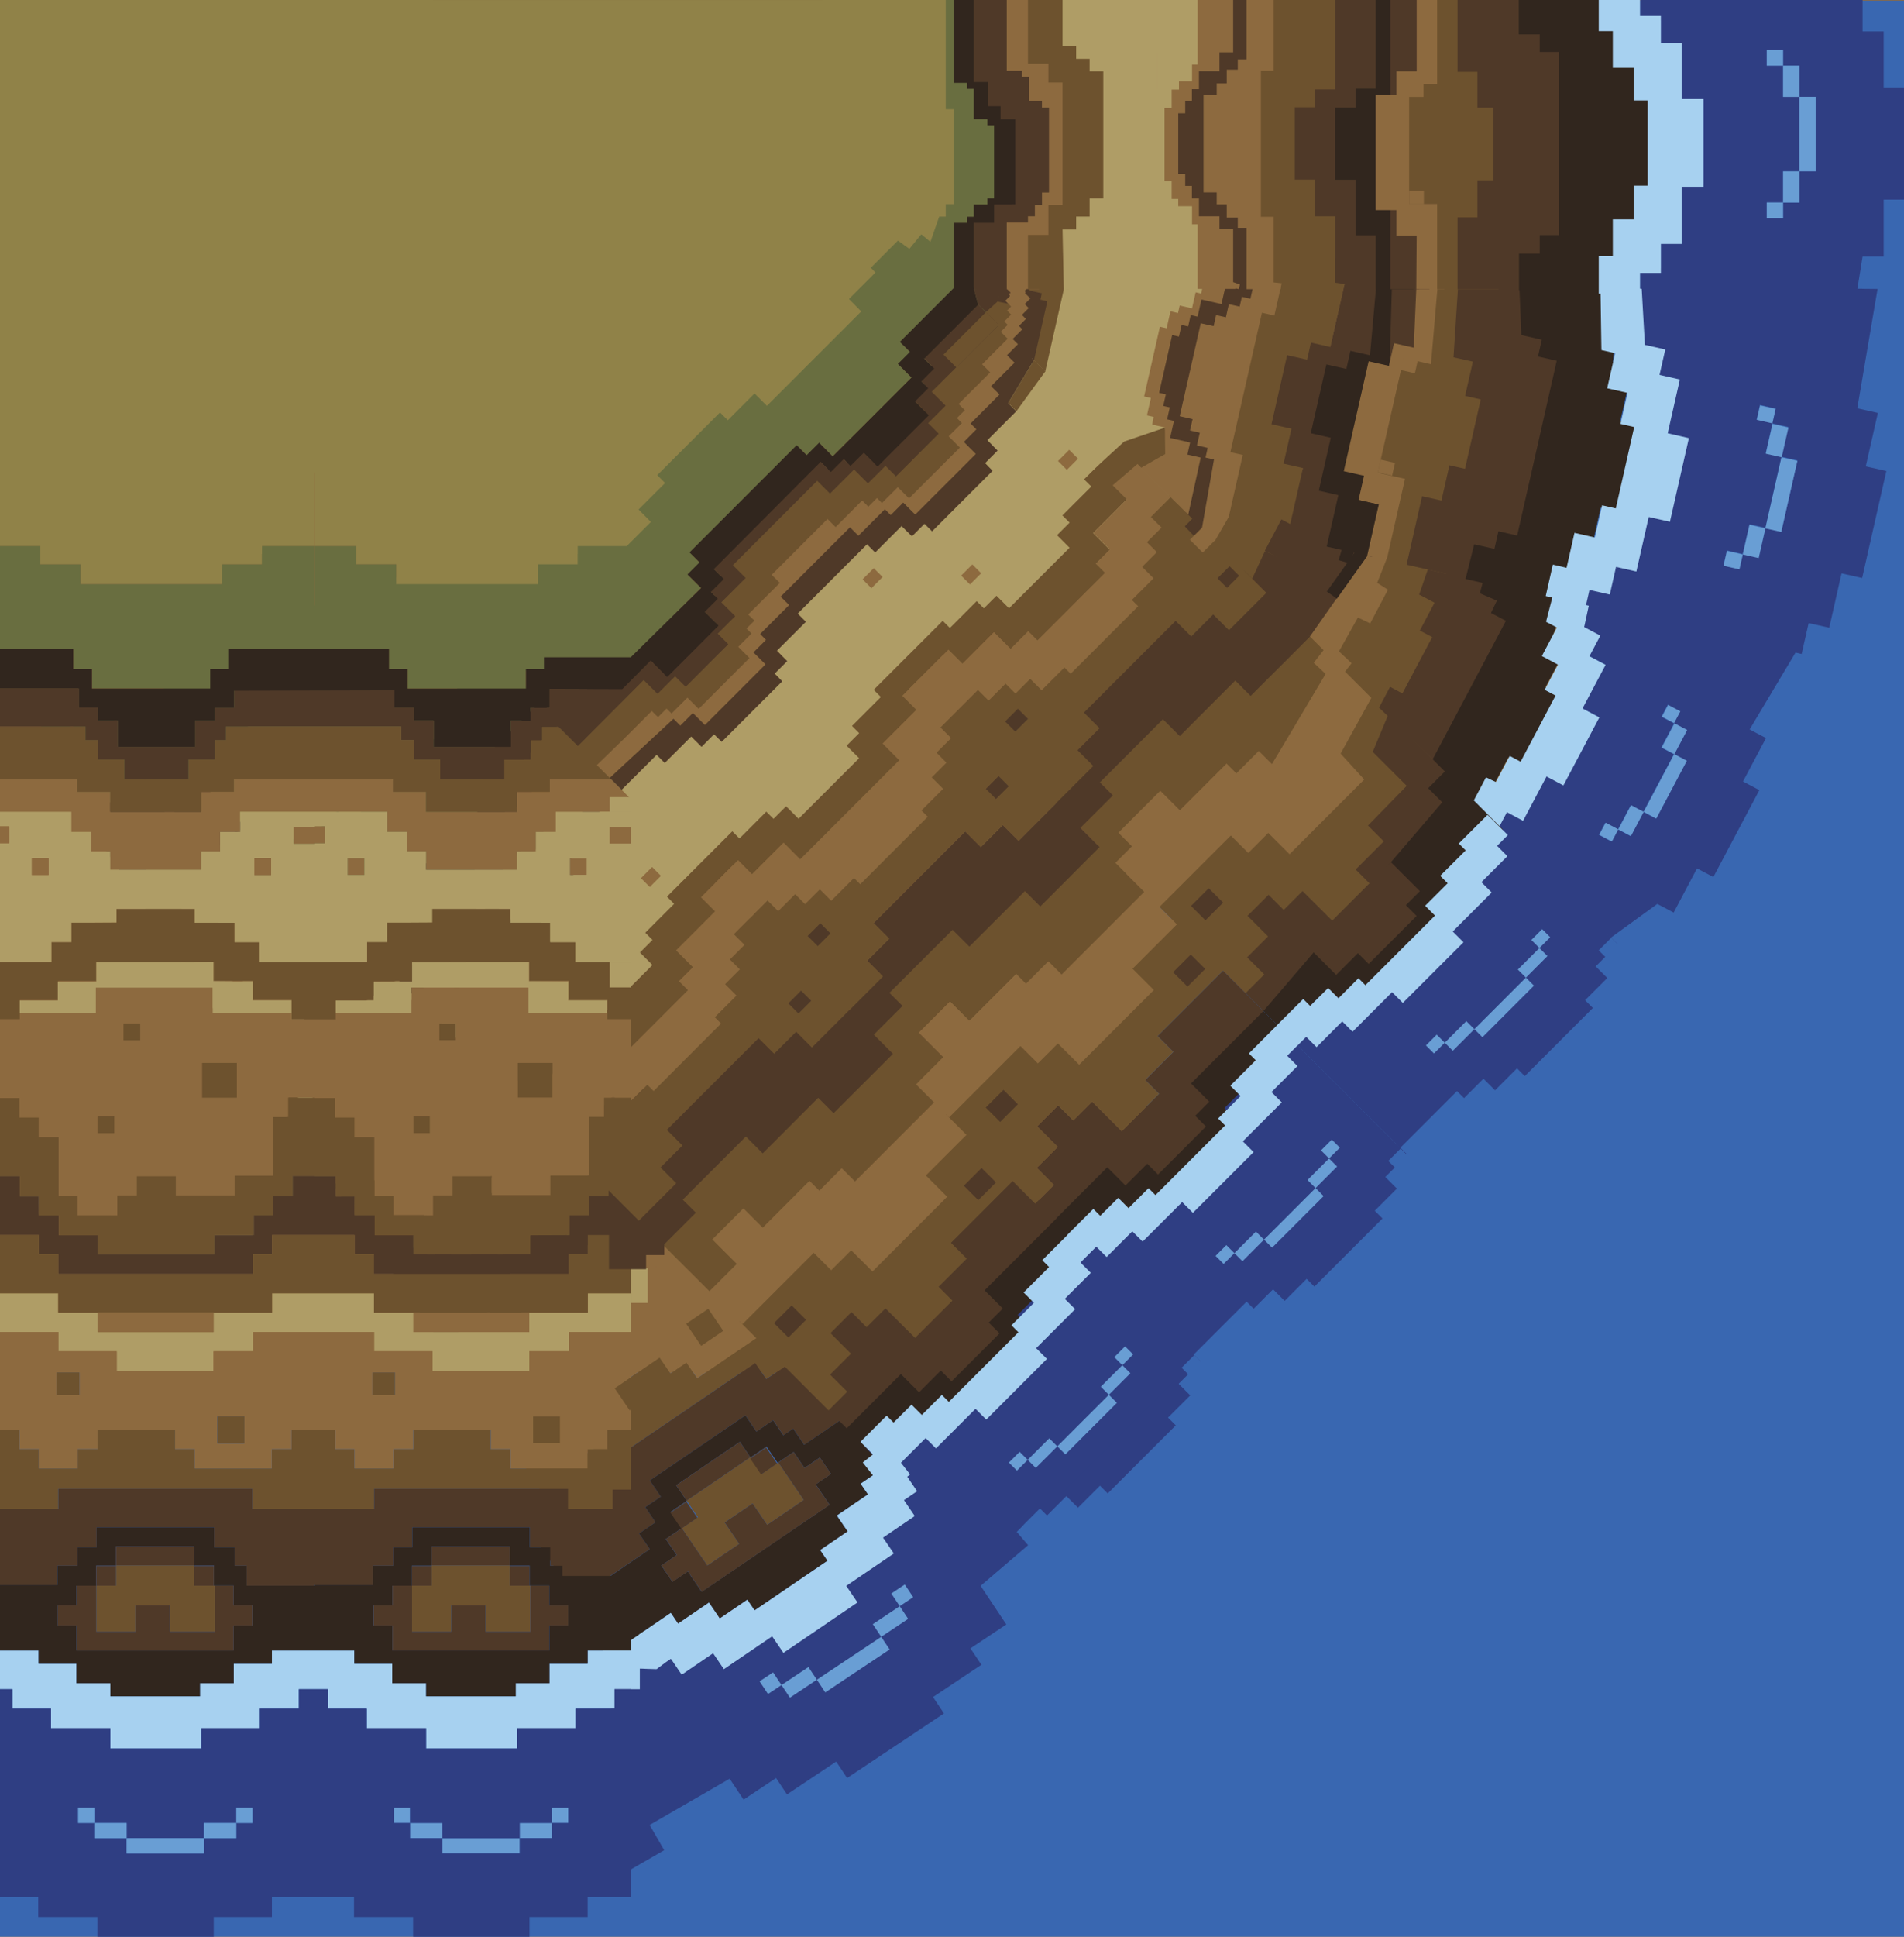 <?xml version="1.0" encoding="utf-8"?>
<!-- Generator: Adobe Illustrator 24.2.0, SVG Export Plug-In . SVG Version: 6.00 Build 0)  -->
<svg version="1.1" id="Layer_1" xmlns="http://www.w3.org/2000/svg" xmlns:xlink="http://www.w3.org/1999/xlink" x="0px" y="0px"
	 viewBox="0 0 377.42 383.71" style="enable-background:new 0 0 377.42 383.71;" xml:space="preserve">
<style type="text/css">
	.Drop_x0020_Shadow{fill:none;}
	.Round_x0020_Corners_x0020_2_x0020_pt{fill:#FFFFFF;stroke:#000000;stroke-miterlimit:10;}
	.Live_x0020_Reflect_x0020_X{fill:none;}
	.Bevel_x0020_Soft{fill:url(#SVGID_1_);}
	.Dusk{fill:#FFFFFF;}
	.Foliage_GS{fill:#FFDD00;}
	.Pompadour_GS{fill-rule:evenodd;clip-rule:evenodd;fill:#44ADE2;}
	.st0{fill:#8D6A3F;}
	.st1{fill:#2F3E83;}
	.st2{fill:#3967B1;}
	.st3{fill:#699ED4;}
	.st4{fill:#A7D1F0;}
	.st5{fill:none;}
	.st6{fill:#696E40;}
	.st7{fill:#6D522E;}
	.st8{fill:#4F3928;}
	.st9{fill:#31261E;}
	.st10{fill:#AF9D66;}
	.st11{fill:#666666;}
	.st12{fill:#333333;}
	.st13{fill:#908248;}
</style>
<linearGradient id="SVGID_1_" gradientUnits="userSpaceOnUse" x1="2852.834" y1="-1150.216" x2="2853.541" y2="-1149.509">
	<stop  offset="0" style="stop-color:#DEDFE3"/>
	<stop  offset="0.174" style="stop-color:#D8D9DD"/>
	<stop  offset="0.352" style="stop-color:#C9CACD"/>
	<stop  offset="0.532" style="stop-color:#B4B5B8"/>
	<stop  offset="0.714" style="stop-color:#989A9C"/>
	<stop  offset="0.895" style="stop-color:#797C7E"/>
	<stop  offset="1" style="stop-color:#656B6C"/>
</linearGradient>
<rect x="-0.15" y="0" class="st0" width="377.57" height="383.71"/>
<g>
	
		<rect x="121.64" y="325.99" transform="matrix(-1 -4.483626e-11 4.483626e-11 -1 267.708 676.396)" class="st1" width="24.42" height="24.42"/>
	
		<rect x="111.03" y="333.12" transform="matrix(-1 -4.487711e-11 4.487711e-11 -1 244.888 687.466)" class="st1" width="22.82" height="21.22"/>
	<polygon class="st2" points="377.57,271.91 377.42,383.71 -0.15,383.71 0,271.91 	"/>
	<rect x="227.05" y="163.5" class="st2" width="150.49" height="111.81"/>
	<rect x="311.32" y="0.12" class="st2" width="66.24" height="219.29"/>
	
		<rect x="171.67" y="313.4" transform="matrix(-1 -4.500368e-11 4.500368e-11 -1 352.68 643.325)" class="st3" width="9.34" height="16.52"/>
	
		<rect x="157.66" y="320.69" transform="matrix(-0.197 -0.98 0.98 -0.197 -131.713 557.064)" class="st3" width="9.34" height="23.58"/>
	<path class="st1" d="M126.71,320.78l-2.18,1.45l22.87,34.32l6.43-4.29l2.17,3.25l9.75-6.5l2.17,3.25l19.2-12.79l-2.17-3.25
		l9.59-6.39l-2.17-3.25l7.11-4.74l-22.87-34.32l-2.66,1.77l2.14,3.22l-6.43,4.29l2.14,3.22l-9.65,6.43l2.23,3.35l-15.02,10.01
		l-2.23-3.35l-9.79,6.52l-2.14-3.22l-6.36,4.24L126.71,320.78z M150.57,333.11l2.67-1.78l1.67,2.51l5.34-3.56l1.67,2.51l12.76-8.5
		l-1.67-2.51l5.34-3.56l-1.67-2.51l2.67-1.78l1.67,2.51l-2.67,1.78l1.67,2.51l-5.34,3.56l1.67,2.51l-12.76,8.5l-1.67-2.51
		l-5.34,3.56l-1.67-2.51l-2.67,1.78L150.57,333.11z"/>
	<polygon class="st4" points="125.02,334.66 131.94,329.33 126.09,320.97 118.8,326.08 	"/>
	<g>
		
			<rect x="35.01" y="155.1" transform="matrix(0.827 -0.562 0.562 0.827 -82.24 46.875)" class="st5" width="0" height="3.8"/>
		<polygon class="st6" points="12.12,141.28 14.13,144.22 20.6,139.82 22.77,143.01 32.31,136.52 38.34,132.42 41.84,130.04 
			45.61,127.47 43.91,124.98 43.93,124.96 43.46,124.27 49.87,119.91 48.73,118.24 48.75,118.22 47.88,116.95 52.65,113.71 
			56.43,111.14 67.72,127.75 63.26,130.78 60.32,132.78 53.73,137.26 55.91,140.48 53,142.46 55.14,145.6 45.61,152.09 
			36.07,158.57 33.94,155.43 33.94,155.43 30.92,157.48 28.74,154.26 19.79,160.35 16.79,162.39 5.49,145.79 7.36,144.52 		"/>
		<polygon class="st0" points="45.02,176.86 50.36,173.22 52.55,176.44 67.2,166.47 65.02,163.26 70.31,159.65 68.95,157.65 
			82.01,148.76 85.56,153.98 73.48,162.2 75.69,165.44 72.46,167.64 74.6,170.79 71.55,172.86 73.55,175.8 58.9,185.77 56.9,182.83 
			53.85,184.9 51.71,181.75 48.48,183.95 46.27,180.71 34.63,188.62 31.08,183.4 43.66,174.85 		"/>
		<polygon class="st7" points="40.68,167.59 40.68,167.6 42.72,166.21 44.85,169.34 45.92,168.61 48.04,167.17 49.1,166.45 
			51.28,169.66 60.18,163.61 61.61,162.64 59.42,159.42 60.46,158.72 62.23,157.52 63.65,156.55 61.52,153.42 63.34,152.18 
			61.86,150 76.22,140.24 82.01,148.76 68.95,157.65 70.31,159.65 65.02,163.26 67.2,166.47 52.55,176.44 50.36,173.22 
			45.02,176.86 43.66,174.85 31.08,183.4 25.28,174.88 39.2,165.42 		"/>
		
			<rect x="40.47" y="166.9" transform="matrix(0.827 -0.562 0.562 0.827 -86.653 52.356)" class="st8" width="2.46" height="0"/>
		<polygon class="st8" points="36.05,163.12 39.17,161 40.59,163.08 43.78,160.91 46.65,165.13 59.07,156.68 59.1,156.66 
			56.23,152.45 59.4,150.29 57.98,148.21 61.09,146.09 61.1,146.08 59.04,143.05 72.09,134.17 76.22,140.24 61.86,150 63.34,152.18 
			61.52,153.42 63.65,156.55 62.23,157.52 60.46,158.72 59.42,159.42 61.61,162.64 60.18,163.61 51.28,169.66 49.1,166.45 
			48.04,167.17 45.92,168.61 44.85,169.34 42.72,166.21 42.72,166.21 40.68,167.59 39.2,165.42 25.28,174.88 21.11,168.75 
			33.94,160.02 		"/>
		
			<rect x="57.64" y="152.01" transform="matrix(0.827 -0.562 0.562 0.827 -76.95 59.19)" class="st9" width="0.03" height="5.1"/>
		
			<rect x="60.06" y="142.74" transform="matrix(0.827 -0.562 0.562 0.827 -70.912 58.816)" class="st9" width="0.01" height="3.67"/>
		<polygon class="st9" points="28.74,154.26 30.92,157.48 33.94,155.43 36.07,158.57 36.07,158.57 45.61,152.09 55.14,145.6 
			53,142.46 55.91,140.48 53.73,137.26 60.32,132.78 63.26,130.78 67.72,127.75 72.09,134.17 59.04,143.05 59.03,143.06 
			61.09,146.09 57.98,148.21 59.4,150.29 56.23,152.45 56.21,152.46 59.07,156.68 46.65,165.13 43.78,160.91 40.59,163.08 
			39.17,161 36.05,163.12 33.94,160.02 21.11,168.75 16.79,162.39 19.79,160.35 		"/>
		<polygon class="st7" points="57.34,203.91 60.56,201.72 58.42,198.57 61.66,196.37 65.69,193.6 64.2,191.41 76.82,182.83 
			78.34,185.06 84.76,180.69 86.88,183.82 90.96,181.04 93.13,184.24 102.03,178.19 108.34,187.46 104.56,190.03 102.45,186.93 
			96.2,191.18 94.11,188.1 87.77,192.41 85.67,189.32 85.63,189.34 66.8,202.15 66.84,202.21 66.8,202.24 68.86,205.27 62.7,209.47 
			62.78,209.58 62.73,209.61 64.75,212.58 58.64,216.73 58.68,216.79 58.65,216.81 60,218.79 60.03,218.78 60.75,219.83 
			57.41,222.11 51.1,212.83 59.51,207.11 		"/>
		<path class="st10" d="M46.27,180.71l-11.64,7.92l1.6,2.36l1.61-1.09l1.84,2.7l-1.61,1.09l13.03,19.15l8.41-5.72l-2.17-3.2
			l3.22-2.19l-2.14-3.15l3.23-2.2l4.03-2.78l-1.49-2.19l12.61-8.58l1.52,2.23l6.42-4.37l2.12,3.12l4.07-2.77l2.17,3.2l8.9-6.05
			l-12.96-19.06l-3.42,2.32l-1.84-2.7l3.42-2.32l-1.67-2.45l-12.08,8.22l2.21,3.25l-3.23,2.2l2.14,3.15l-3.04,2.07l2,2.94
			l-14.66,9.97l-2-2.94l-3.04,2.07l-2.14-3.15l-3.23,2.2L46.27,180.71z M80.88,168.11l2.7-1.84l1.84,2.7l-2.7,1.84L80.88,168.11z
			 M49.52,193.4l-2.7,1.84l-1.84-2.7l2.7-1.84L49.52,193.4z"/>
		<polygon class="st8" points="80.12,248.32 80.14,248.3 80.19,248.37 83.2,246.32 85.17,249.22 85.18,249.22 85.27,249.37 
			88.53,247.15 90.71,250.35 96.93,246.12 99.03,249.2 117.91,236.35 115.81,233.27 121.94,229.11 121.92,229.09 122.13,228.94 
			119.96,225.75 123.05,223.65 120.94,220.55 123.93,218.52 124.14,218.38 121.94,215.14 125.52,212.71 131.98,222.22 
			125.07,226.92 127.19,230.04 124.11,232.14 126.26,235.29 94.84,256.66 92.69,253.51 89.55,255.65 87.42,252.53 81.05,256.86 
			74.61,247.4 77.95,245.13 		"/>
		
			<rect x="115.16" y="231.17" transform="matrix(0.827 -0.562 0.562 0.827 -109.443 106.888)" class="st11" width="7.41" height="0.03"/>
		<path class="st0" d="M60.75,219.83l-3.34,2.27l8.63,12.68l3.25-2.21l2.14,3.15l3.11-2.12l2.14,3.15l3.21-2.19l3.89,5.72l2.55,3.75
			l3.06-2.08l2.13,3.13l5.32-3.62l0.01,0.01l1.09-0.74l-2.18-3.21l3.15-2.14l-2.09-3.08l6.29-4.28l2.09,3.08l9.5-6.46l-2.16-3.17
			l6.18-4.2l-0.35-0.51l-3.93-5.78l-2.16-3.17l2.48-1.68l-2.12-3.12l0.56-0.38l3.04-2.07l0.7-0.47l-8.59-12.63l-3.78,2.57l-2.11-3.1
			l-6.25,4.25l-2.09-3.08l-6.34,4.31l-2.11-3.1l-0.04,0.03l2.12,3.12l6.38-4.25l2.08,3.05l6.25-4.25l1.35,1.99l-6.42,4.37
			l-6.25,4.25l-2.77-4.07l-18.85,12.82l2.76,4.06l-6.12,4.21l-0.01-0.01l-6.11,4.16L60.75,219.83z M94.9,206.86l5.61-3.82l3.82,5.61
			l-5.61,3.82L94.9,206.86z M77.9,209.14l2.7-1.84l1.84,2.7l-2.7,1.84L77.9,209.14z M83.89,226.95l2.7-1.84l1.84,2.7l-2.7,1.84
			L83.89,226.95z"/>
		
			<rect x="58.02" y="214.65" transform="matrix(0.827 -0.562 0.562 0.827 -110.061 71.885)" class="st0" width="7.39" height="0.07"/>
		<polygon class="st0" points="81.17,192.46 71.13,199.29 66.84,202.21 66.8,202.15 85.63,189.34 82.41,191.62 		"/>
		<polygon class="st0" points="62.78,209.58 62.7,209.47 68.86,205.27 68.92,205.36 		"/>
		<polygon class="st11" points="77.95,245.13 80.14,248.3 80.12,248.32 		"/>
		<polygon class="st11" points="83.2,246.32 83.22,246.31 85.18,249.22 85.17,249.22 		"/>
		<polygon class="st12" points="124.14,218.38 123.93,218.52 121.72,215.26 125.5,212.69 125.52,212.71 121.94,215.14 		"/>
		
			<rect x="79.85" y="247.27" transform="matrix(0.827 -0.562 0.562 0.827 -124.957 88.762)" class="st12" width="3.64" height="0.08"/>
		<polygon class="st12" points="119.96,225.75 122.13,228.94 121.92,229.09 119.66,225.76 122.83,223.61 120.81,220.64 
			120.94,220.55 123.05,223.65 		"/>
		
			<rect x="74.24" y="246.19" transform="matrix(0.827 -0.562 0.562 0.827 -125.286 85.531)" class="st12" width="4.04" height="0.08"/>
		<polygon class="st12" points="99.03,249.2 96.93,246.12 97,246.07 99.02,249.04 117.57,236.42 115.56,233.45 115.81,233.27 
			117.91,236.35 		"/>
		
			<rect x="84.88" y="248.1" transform="matrix(0.827 -0.562 0.562 0.827 -124.551 91.827)" class="st12" width="3.94" height="0.18"/>
		
			<rect x="96.22" y="204.37" transform="matrix(0.827 -0.562 0.562 0.827 -99.604 92.003)" class="st7" width="6.78" height="6.78"/>
		
			<rect x="84.52" y="225.75" transform="matrix(0.827 -0.562 0.562 0.827 -112.973 87.832)" class="st7" width="3.27" height="3.27"/>
		
			<rect x="78.54" y="207.93" transform="matrix(0.827 -0.562 0.562 0.827 -103.987 81.38)" class="st7" width="3.27" height="3.27"/>
		
			<rect x="81.52" y="166.91" transform="matrix(0.827 -0.562 0.562 0.827 -80.398 75.955)" class="st0" width="3.27" height="3.27"/>
		
			<rect x="45.62" y="191.33" transform="matrix(0.827 -0.562 0.562 0.827 -100.349 59.993)" class="st0" width="3.27" height="3.27"/>
		
			<rect x="84.37" y="157.31" transform="matrix(0.827 -0.562 0.562 0.827 -74.426 76.139)" class="st0" width="4.13" height="3.27"/>
		
			<rect x="36.99" y="190.15" transform="matrix(0.827 -0.562 0.562 0.827 -101.296 54.56)" class="st0" width="1.95" height="3.27"/>
		<polygon class="st7" points="71.43,235.72 74.54,233.6 76.68,236.75 79.89,234.56 83.78,240.28 86.33,244.03 89.39,241.95 
			91.52,245.09 96.84,241.47 96.85,241.48 97.94,240.74 95.75,237.53 98.9,235.38 96.81,232.3 103.1,228.03 105.19,231.1 
			114.69,224.64 112.53,221.48 118.71,217.27 118.36,216.76 114.43,210.98 112.28,207.81 114.75,206.13 112.63,203.01 
			113.19,202.63 116.23,200.56 116.93,200.08 125.5,212.69 121.72,215.26 123.93,218.52 120.94,220.55 120.81,220.64 122.83,223.61 
			119.66,225.76 121.92,229.09 115.8,233.25 115.81,233.27 115.56,233.45 117.57,236.42 99.02,249.04 97,246.07 96.93,246.12 
			90.71,250.35 88.53,247.15 88.43,247.01 85.18,249.22 83.22,246.31 83.2,246.32 83.16,246.26 80.14,248.3 77.95,245.13 
			77.91,245.06 74.57,247.33 66.03,234.79 69.29,232.57 		"/>
		<polygon class="st0" points="93.81,261.92 96.96,259.78 99.08,262.9 105.42,258.59 107.55,261.73 126.27,249 124.14,245.86 
			133.58,239.44 131.46,236.32 138.37,231.61 142.62,237.85 132.66,244.63 134.78,247.75 128.38,252.1 130.52,255.24 114.9,265.87 
			112.76,262.73 103.35,269.13 101.23,266.01 91.69,272.5 87.44,266.26 92.58,262.76 		"/>
		<polygon class="st7" points="89.55,255.65 92.69,253.51 94.84,256.66 126.26,235.29 124.11,232.14 127.19,230.04 125.07,226.92 
			131.98,222.22 138.37,231.61 131.46,236.32 133.58,239.44 124.14,245.86 105.42,258.59 99.08,262.9 96.96,259.78 93.81,261.92 
			92.58,262.76 87.44,266.26 81.05,256.86 87.42,252.53 		"/>
		<polygon class="st7" points="107.8,289.16 110.91,287.05 113.03,290.18 119.32,285.9 117.2,282.77 120.39,280.6 118.25,277.46 
			130.76,268.95 132.9,272.09 136.07,269.93 138.19,273.06 150.62,264.61 148.5,261.48 151.69,259.31 149.55,256.17 153.33,253.6 
			162.01,266.36 151.9,273.23 149.71,270.02 118.43,291.3 120.62,294.51 111.08,301 102.4,288.24 105.67,286.02 		"/>
		
			<rect x="104.52" y="251.9" transform="matrix(0.827 -0.562 0.562 0.827 -122.686 109.104)" class="st0" width="22.64" height="3.8"/>
		<path class="st0" d="M101.23,266.01l-9.54,6.49l10.71,15.75l3.27-2.23l2.14,3.14l3.1-2.11l2.13,3.13l6.29-4.28l-2.13-3.13
			l3.19-2.17l-2.14-3.14l12.51-8.51l2.14,3.14l3.17-2.15l2.13,3.13l12.43-8.46l-2.13-3.13l3.19-2.17l-2.14-3.14l3.78-2.57
			l-10.71-15.75l-9.96,6.78l2.12,3.12l-6.4,4.35l2.14,3.14l-15.62,10.63l-2.14-3.14l-9.41,6.4L101.23,266.01z M136.12,262.17
			l4.37-2.97l2.97,4.37l-4.37,2.97L136.12,262.17z M105.38,272.72l3.67-2.49l2.49,3.67l-3.67,2.49L105.38,272.72z"/>
		<polygon class="st8" points="118.43,291.3 149.71,270.02 151.9,273.23 162.01,266.36 170.44,278.76 159.43,286.25 157.24,283.04 
			155.29,284.37 153.25,281.38 149.95,283.63 147.77,280.42 128.82,293.31 131,296.52 127.92,298.61 129.96,301.6 126.7,303.82 
			128.81,306.92 114.22,316.79 105.86,304.5 120.62,294.51 		"/>
		<polygon class="st7" points="152.07,302.11 149.19,297.87 143.65,301.64 146.53,305.87 140.21,310.17 135.16,302.76 138.34,300.6 
			136.2,297.44 136.14,297.36 136.11,297.31 148.73,288.72 148.82,288.85 148.82,288.85 150.97,292.01 154.14,289.85 154.15,289.85 
			154.28,289.76 159.32,297.17 		"/>
		
			<rect x="137.72" y="310.91" transform="matrix(0.827 -0.562 0.562 0.827 -152.393 131.727)" class="st7" width="0.01" height="4.9"/>
		
			<rect x="133.07" y="304.58" transform="matrix(0.827 -0.562 0.562 0.827 -149.349 127.921)" class="st7" width="0.01" height="3.84"/>
		
			<rect x="132.2" y="309.83" transform="matrix(0.827 -0.562 0.562 0.827 -152.466 128.349)" class="st7" width="0.01" height="3.91"/>
		<path class="st9" d="M128.81,306.92l-9.37,6.38l4.78,12.21l8.75-5.95l1.44,2.12l6.12-4.17l2.14,3.15l5.46-3.72l1.44,2.12
			l14.45-9.83l-1.44-2.12l5.44-3.7l-2.14-3.15l6.16-4.19l-1.44-2.12l6.95-4.73l-7.12-10.46l-11.02,7.49l-2.18-3.21l-1.96,1.33
			l-2.03-2.99l-3.3,2.25l-2.18-3.21l-18.95,12.89l2.18,3.21l-3.08,2.09l2.03,2.99l-3.26,2.22L128.81,306.92z M131.1,310.17
			l0.01-0.01l3.03-2.06l-2.16-3.18l0.01-0.01l3.17-2.15l-2.15-3.16l-0.05-0.08l3.18-2.16l-0.04-0.06l-2.07-3.04l5.22-3.55l2.19-1.49
			l5.22-3.55l0,0l2.07,3.04l0,0l0.09,0.13l0,0l-0.05-0.08l3.18-2.16l2.2,3.23l0.13-0.09l3.04-2.07l2.16,3.18l3.04-2.07l2.2,3.23
			l-3.04,2.07l2.75,4.05l-2.53,1.72l-0.52,0.35l-0.13,0.09l-3.18,2.16l-1.05,0.71l-3.18,2.16l-0.99,0.68l-2.19,1.49l-0.99,0.68
			l-3.18,2.16l-1.05,0.71l-3.18,2.16l-0.18,0.12l-2.99,2.03l-0.01,0.01l-2.75-4.05l-3.03,2.06l-0.01,0.01L131.1,310.17z"/>
		<polygon class="st8" points="134.15,308.1 134.16,308.09 132,304.91 135.16,302.76 140.21,310.17 146.53,305.87 143.65,301.64 
			149.19,297.87 152.07,302.11 159.32,297.17 154.28,289.76 157.32,287.69 159.48,290.86 162.53,288.79 164.73,292.03 161.68,294.1 
			164.44,298.15 161.91,299.87 161.39,300.22 161.26,300.31 158.08,302.47 157.03,303.18 153.86,305.35 152.86,306.02 
			150.68,307.51 149.68,308.18 146.51,310.35 145.46,311.06 142.28,313.22 142.1,313.34 139.11,315.37 136.36,311.33 136.35,311.33 
			133.31,313.4 131.11,310.16 		"/>
		
			<rect x="149.56" y="287.44" transform="matrix(0.827 -0.562 0.562 0.827 -136.511 135.305)" class="st8" width="3.84" height="3.82"/>
		<polygon class="st8" points="152,286.69 148.82,288.85 148.77,288.77 151.95,286.61 154.15,289.85 154.14,289.85 		"/>
		
			<rect x="133.76" y="298.19" transform="matrix(0.827 -0.562 0.562 0.827 -145.293 128.279)" class="st8" width="3.84" height="3.82"/>
		
			<rect x="132.66" y="298.43" transform="matrix(0.827 -0.562 0.562 0.827 -144.574 127.38)" class="st8" width="3.84" height="0.09"/>
		<polygon class="st8" points="134.03,294.26 139.25,290.71 141.44,289.22 146.66,285.68 148.73,288.72 136.11,297.31 		"/>
		
			<rect x="147.69" y="285.35" transform="matrix(0.827 -0.562 0.562 0.827 -135.956 132.801)" class="st8" width="0.01" height="3.68"/>
		
			<rect x="137.14" y="260.22" transform="matrix(0.827 -0.562 0.562 0.827 -123.641 124.141)" class="st7" width="5.29" height="5.29"/>
		
			<rect x="106.24" y="271.09" transform="matrix(0.827 -0.562 0.562 0.827 -134.939 108.329)" class="st7" width="4.43" height="4.43"/>
		<polygon class="st10" points="94.13,188.21 96.2,191.27 102.45,187.02 103.8,189 97.38,193.37 91.13,197.62 88.36,193.55 
			69.51,206.37 72.27,210.43 66.15,214.63 66.14,214.62 60.03,218.78 60,218.79 58.65,216.81 58.68,216.79 64.79,212.64 
			64.75,212.58 62.73,209.61 62.78,209.58 68.92,205.36 68.86,205.27 66.8,202.24 66.84,202.21 71.13,199.29 81.17,192.46 
			82.41,191.62 85.63,189.34 87.75,192.46 		"/>
	</g>
	
		<rect x="329.88" y="140.07" transform="matrix(0.468 -0.884 0.884 0.468 51.236 368.053)" class="st3" width="2.71" height="2.83"/>
	<g>
		
			<rect x="163.62" y="70.71" transform="matrix(-0.468 0.884 -0.884 -0.468 350.464 -44.845)" class="st13" width="50.22" height="24.77"/>
		<polygon class="st6" points="185.02,109.54 208.51,65.15 211.79,66.89 204.87,79.97 209.78,82.57 198.79,103.34 193.88,100.74 
			188.3,111.27 		"/>
		<polygon class="st9" points="191.62,100 193.71,101.11 194.2,100.19 195.2,100.72 196.2,98.83 198.29,99.94 198.79,99 
			199.82,99.54 205.75,88.33 204.73,87.78 205.23,86.84 203.13,85.73 205.6,81.07 204.57,80.53 205.06,79.61 202.99,78.51 
			209.72,65.79 213.39,67.73 207.81,78.28 209.88,79.38 209.21,80.65 210.23,81.19 208,85.42 211.12,87.07 202.99,102.43 
			201.96,101.88 200.83,104.03 198.73,102.92 198.38,103.58 198.39,103.59 193,113.79 186.22,110.2 		"/>
		<polygon class="st8" points="194.71,101.64 197.83,103.29 199.32,100.49 202.56,102.2 202.76,101.82 209.49,89.11 207.24,87.92 
			208.3,85.91 206.34,84.87 208.3,81.16 206.15,80.02 212.82,67.43 214.97,68.57 219.6,71.02 221.45,72 215.87,82.53 218.13,83.73 
			216.43,86.95 218.2,87.88 209.06,105.15 207.29,104.22 205.2,108.16 201.09,105.99 196.09,115.42 189.31,111.84 		"/>
		<polygon class="st7" points="199.79,104.29 203.05,106.02 203.56,105.04 204.63,105.61 205.53,103.89 206.63,104.47 
			207.65,102.54 208.73,103.11 215.63,90.09 214.54,89.51 215.08,88.49 213.09,87.44 215.05,83.72 213.97,83.15 214.47,82.2 
			212.14,80.97 217.88,70.11 224.93,73.84 220.16,82.85 222.69,84.19 219.25,90.7 218.98,90.55 211.54,104.6 211.81,104.74 
			208.37,111.25 207.27,110.67 206.25,112.6 202.77,110.76 199.39,117.14 194.39,114.5 		"/>
		<polygon class="st10" points="197.65,116.22 202.05,107.9 205.19,109.57 207.62,104.99 209.78,106.14 219.74,87.32 217.58,86.17 
			219.11,83.28 215.96,81.62 221.14,71.84 224.28,73.5 227.43,75.16 232.57,77.89 211.5,117.7 206.36,114.97 203.93,119.55 		"/>
		<polygon class="st10" points="209.24,122.33 202.97,119.01 207.8,109.89 209.9,111 210.94,109.02 213.01,110.11 214.49,107.31 
			216.17,108.31 226.5,88.79 224.82,87.79 225.83,85.89 223.76,84.8 224.78,82.88 222.68,81.77 226.45,74.65 240.29,81.97 
			240.28,81.99 247.58,85.85 224.09,130.22 209.22,122.35 		"/>
		<polygon class="st0" points="222.87,129.53 223.73,129.98 228.98,120.08 228.12,119.62 229.59,116.84 226.46,115.19 236.61,96.01 
			239.74,97.66 241.11,95.08 241.96,95.54 247.21,85.63 253.02,88.71 229.54,133.07 222.87,129.54 		"/>
		<polygon class="st8" points="234.06,123.67 231.96,122.56 232.99,120.62 229.84,118.95 231.29,116.2 230.21,115.63 231.22,113.72 
			230.19,113.17 231.18,111.3 230.11,110.74 235.03,101.45 236.1,102.01 237.09,100.14 238.12,100.69 239.09,98.86 240.17,99.43 
			241.63,96.67 244.78,98.34 246.31,95.45 248.41,96.56 252.66,88.52 255.55,90.05 232.07,134.41 229.18,132.88 		"/>
		<g>
			
				<rect x="216.3" y="113.54" transform="matrix(0.468 -0.884 0.884 0.468 14.114 258.676)" class="st10" width="11.12" height="8.16"/>
			
				<rect x="233.71" y="92.29" transform="matrix(0.468 -0.884 0.884 0.468 42.832 259.486)" class="st10" width="6.36" height="3.77"/>
		</g>
		<polygon class="st0" points="236.2,124.6 234.86,123.89 235.69,122.32 233.99,121.42 235.08,119.38 233.53,118.56 234.5,116.73 
			232.48,115.66 240.4,100.7 242.42,101.77 243.36,99.99 244.9,100.81 246.02,98.7 247.72,99.59 248.56,98.02 249.9,98.73 
			254.72,89.61 259.97,92.39 255.14,101.5 241.45,127.38 236.47,136.79 231.22,134.02 		"/>
		<polygon class="st7" points="241.26,125.11 239.31,124.07 251.18,101.63 253.14,102.67 258.88,91.81 268.34,96.82 244.83,141.22 
			235.38,136.22 		"/>
		<path class="st1" d="M293.36,162.83l-1.66,3.14l27.65,19.77l9.17-6.65l3.24,1.71l4.63-8.75l3.24,1.71l9.12-17.22l-3.24-1.71
			l4.55-8.6l-3.24-1.71l11.29-18.9l-42.13-11.64l-2.46,10.76l3.2,1.7l-1.83,3.47l3.2,1.7l-4.58,8.65l3.34,1.77l-6.91,13.06
			l-3.34-1.77l-1.08,2.04l-3.2-1.7l-5.75,10.86L293.36,162.83z M316.93,165.41l1.27-2.39l2.5,1.32l2.53-4.79l2.5,1.32l6.06-11.44
			l-2.5-1.32l2.53-4.79l-2.5-1.32l1.27-2.39l2.5,1.32l-1.27,2.39l2.5,1.32l-2.53,4.79l2.5,1.32l-6.06,11.44l-2.5-1.32l-2.53,4.79
			l-2.5-1.32l-1.27,2.39L316.93,165.41z"/>
		<polygon class="st8" points="251.36,130.34 247.14,128.38 249.81,122.61 245.45,120.59 250.75,109.18 255.11,111.21 
			256.42,108.39 260.64,110.35 267.19,96.26 276.51,100.59 255.37,146.12 246.05,141.79 		"/>
		
			<rect x="323.54" y="154.4" transform="matrix(0.468 -0.884 0.884 0.468 37.912 374.598)" class="st3" width="12.95" height="2.83"/>
		
			<rect x="320.51" y="161.2" transform="matrix(0.468 -0.884 0.884 0.468 28.292 372.206)" class="st3" width="5.42" height="2.83"/>
		
			<rect x="329.13" y="144.98" transform="matrix(0.468 -0.884 0.884 0.468 47.211 371.199)" class="st3" width="5.42" height="2.83"/>
		
			<rect x="317.46" y="163.46" transform="matrix(0.468 -0.884 0.884 0.468 23.946 369.524)" class="st3" width="2.71" height="2.83"/>
		<polygon class="st0" points="261.72,139.62 258.61,137.97 260.68,134.07 256.32,130.86 270.91,110.09 274.86,110.98 
			278.82,111.88 279.34,116.64 265.98,141.87 261.62,150.11 257.36,147.85 		"/>
		<polygon class="st7" points="260.5,149.51 267.42,136.43 262.68,133.92 272.9,115.71 276.82,117.61 280.64,105.08 285.37,106.01 
			286.62,122.97 287.86,123.63 278.1,142.08 276.86,141.42 269.93,154.51 		"/>
		<polygon class="st8" points="269.48,140.15 272.53,141.77 275.54,136.08 277.99,137.38 283.9,126.23 281.44,124.93 284.36,119.41 
			281.31,117.8 285.37,106.01 305.17,110.45 297.94,126.6 297.16,126.19 294.51,131.18 296.97,132.48 290.41,144.86 287.96,143.56 
			285.32,148.54 286.11,148.96 280.28,159.98 263.64,151.18 		"/>
		<polygon class="st9" points="275.97,150.7 279.17,152.39 280.67,149.56 283.62,151.13 298.51,123 295.55,121.44 296.72,119 
			293.34,117.55 295.69,108.75 306.95,108.56 313.57,110.66 307.89,125.72 308.92,126.26 306.96,129.97 309.04,131.07 
			306.36,136.13 309.54,137.81 302.15,151.77 298.98,150.09 296.29,155.16 296.52,156.37 293.7,161.7 288.46,157.84 285.8,162.85 
			281.42,160.53 279.25,159.38 278.37,158.92 276.29,157.82 273.1,156.13 		"/>
		
			<rect x="224.88" y="104.63" transform="matrix(-0.468 0.884 -0.884 -0.468 432.729 -49.368)" class="st0" width="12.7" height="1.93"/>
		
			<rect x="199.06" y="69.7" transform="matrix(-0.468 0.884 -0.884 -0.468 363.835 -77.864)" class="st6" width="12.6" height="1.81"/>
		
			<rect x="181.45" y="102.98" transform="matrix(-0.468 0.884 -0.884 -0.468 367.393 -13.457)" class="st6" width="12.6" height="1.81"/>
		
			<rect x="187.92" y="88.49" transform="matrix(-0.468 0.884 -0.884 -0.468 366.959 -42.125)" class="st13" width="16.49" height="1.86"/>
		<polygon class="st4" points="291.59,159.63 294.56,154.01 296.52,154.94 299.26,149.76 301.42,150.91 308.35,137.81 
			306.19,136.67 308.83,131.68 305.63,129.98 308.62,124.33 306.46,123.19 309.22,112.54 316.15,114.4 314.02,124.24 317.23,125.93 
			315.06,130.02 318.27,131.72 313.69,140.37 317.03,142.14 309.9,155.61 306.56,153.84 301.91,162.62 298.71,160.92 296.35,165.37 
			293.15,163.68 291.85,166.13 285.5,162.78 288.18,157.72 		"/>
	</g>
	<g>
		
			<rect x="133.22" y="141.75" transform="matrix(0.707 -0.707 0.707 0.707 -61.753 137.527)" class="st0" width="3.82" height="3.11"/>
		
			<rect x="197.94" y="205.05" transform="matrix(0.707 -0.707 0.707 0.707 -87.722 202.37)" class="st8" width="4.96" height="4.04"/>
		
			<rect x="216.21" y="219.73" transform="matrix(0.707 -0.707 0.707 0.707 -95.799 243.223)" class="st1" width="58.98" height="35.05"/>
		<polygon class="st9" points="208.43,241.69 242.96,207.17 242.96,207.17 250.14,199.99 256.2,206.05 242.71,219.54 244.68,221.51 
			230.62,235.58 228.65,233.6 229.55,232.7 231.52,234.67 225.18,241.02 223.2,239.05 221.67,240.57 220.06,238.96 212.88,246.14 		
			"/>
		<g>
			<polygon class="st8" points="236.09,214.66 250.45,200.3 242.44,192.29 229.47,205.26 232.59,208.39 227.02,213.97 
				229.76,216.71 226.06,220.41 222.36,224.11 216.49,218.24 212.75,221.98 209.75,218.98 205.58,223.15 209.66,227.23 
				205.51,231.37 208.9,234.77 205.2,238.47 208.75,242.01 219.49,231.26 223.1,234.87 227.41,230.56 229.55,232.7 239.05,223.19 
				236.92,221.06 239.7,218.27 			"/>
		</g>
		
			<rect x="121.84" y="127.61" transform="matrix(0.707 -0.707 0.707 0.707 -55.57 123.951)" class="st5" width="0" height="2.89"/>
		
			<rect x="195.14" y="218.84" transform="matrix(0.707 -0.707 0.707 0.707 -98.289 204.425)" class="st8" width="4.96" height="4.04"/>
		
			<rect x="232.77" y="191.61" transform="matrix(0.707 -0.707 0.707 0.707 -68.014 223.062)" class="st8" width="4.96" height="4.04"/>
		
			<rect x="240.09" y="243.02" transform="matrix(-0.707 0.707 -0.707 -0.707 644.846 255.161)" class="st2" width="58.98" height="36.22"/>
		<g>
			<polygon class="st8" points="161.39,194.65 161.09,194.35 163.89,197.15 163.55,196.81 			"/>
			<polygon class="st8" points="202.6,152.45 202.6,152.45 203.1,152.95 			"/>
			<polygon class="st8" points="209.31,159.16 205.25,155.1 206.19,156.04 			"/>
			<polygon class="st7" points="164.49,197.75 165.76,199.03 163.89,197.15 			"/>
		</g>
		<g>
			
				<rect x="249.29" y="240.16" transform="matrix(0.707 -0.707 0.707 0.707 -95.483 252.049)" class="st3" width="14.45" height="2.26"/>
			
				<rect x="244.65" y="245.81" transform="matrix(0.707 -0.707 0.707 0.707 -102.067 247.454)" class="st3" width="6.04" height="2.26"/>
			
				<rect x="259.14" y="231.32" transform="matrix(0.707 -0.707 0.707 0.707 -87.578 253.455)" class="st3" width="6.04" height="2.26"/>
			
				<rect x="262.26" y="226.52" transform="matrix(0.707 -0.707 0.707 0.707 -83.712 253.188)" class="st3" width="3.02" height="2.26"/>
			
				<rect x="241.36" y="247.42" transform="matrix(0.707 -0.707 0.707 0.707 -104.612 244.531)" class="st3" width="3.02" height="2.26"/>
		</g>
		
			<rect x="227.59" y="247.2" transform="matrix(-0.707 0.707 -0.707 -0.707 614.669 242.661)" class="st1" width="58.98" height="2.86"/>
		
			<rect x="248.45" y="242.9" transform="matrix(-0.707 0.707 -0.707 -0.707 624.281 231.564)" class="st1" width="31.47" height="4.34"/>
		
			<rect x="256.15" y="244.46" transform="matrix(-0.707 0.707 -0.707 -0.707 627.97 233.143)" class="st1" width="19.09" height="4.34"/>
		
			<rect x="276.15" y="228.11" transform="matrix(-0.707 0.707 -0.707 -0.707 637.283 196.599)" class="st2" width="3.55" height="4.34"/>
		
			<rect x="235.15" y="262.81" transform="matrix(-0.707 0.707 -0.707 -0.707 602.443 280.711)" class="st2" width="15.87" height="4.63"/>
		
			<rect x="157.98" y="182.98" transform="matrix(-0.707 0.707 -0.707 -0.707 403.124 201.818)" class="st8" width="3.57" height="2.84"/>
		
			<rect x="200.04" y="154.7" transform="matrix(-0.707 0.707 -0.707 -0.707 454.715 123.729)" class="st8" width="3.38" height="2.68"/>
		
			<rect x="111.55" y="140.59" transform="matrix(-0.707 0.707 -0.707 -0.707 301.135 160.018)" class="st7" width="11.76" height="3.58"/>
		
			<rect x="168.46" y="131.55" transform="matrix(0.707 -0.707 0.707 0.707 -44.099 159.123)" class="st0" width="3.13" height="2.48"/>
		
			<rect x="149.27" y="154.27" transform="matrix(0.707 -0.707 0.707 0.707 -65.782 152.206)" class="st0" width="3.13" height="2.48"/>
		
			<rect x="129.74" y="155.01" transform="matrix(0.707 -0.707 0.707 0.707 -72.029 138.609)" class="st0" width="3.13" height="2.48"/>
	</g>
	
		<rect x="266.15" y="140.73" transform="matrix(-1 -4.501833e-11 4.501833e-11 -1 538.284 287.437)" class="st7" width="5.98" height="5.98"/>
	<g>
		<polygon class="st1" points="118.28,367.62 152.32,347.96 130.17,330.7 121.95,330.43 		"/>
		
			<rect x="92.26" y="182.72" transform="matrix(0.707 -0.707 0.707 0.707 -102.72 120.558)" class="st0" width="3.82" height="3.11"/>
		
			<rect x="156.98" y="246.02" transform="matrix(0.707 -0.707 0.707 0.707 -128.689 185.401)" class="st8" width="4.96" height="4.04"/>
		
			<rect x="175.24" y="260.69" transform="matrix(0.707 -0.707 0.707 0.707 -136.766 226.254)" class="st1" width="58.98" height="35.05"/>
		<polygon class="st9" points="167.47,282.66 201.99,248.14 201.99,248.14 209.17,240.95 215.23,247.01 201.74,260.51 
			203.72,262.48 189.65,276.54 187.68,274.57 188.58,273.66 190.56,275.64 184.21,281.99 182.23,280.01 180.71,281.54 
			179.09,279.92 171.91,287.1 		"/>
		
			<rect x="153.3" y="248.02" transform="matrix(-0.707 0.707 -0.707 -0.707 493.267 308.246)" class="st8" width="58.98" height="16.52"/>
		
			<rect x="175.82" y="260.6" transform="matrix(-0.707 0.707 -0.707 -0.707 507.324 319.186)" class="st8" width="23.47" height="8.13"/>
		
			<rect x="184.8" y="264.53" transform="matrix(-0.707 0.707 -0.707 -0.707 515.807 320.535)" class="st8" width="13.44" height="5.14"/>
		<polygon class="st7" points="77.56,181.69 78.37,182.5 109.01,151.86 108.2,151.05 113.73,145.51 114.54,146.33 116.27,148.05 
			120.08,151.86 108.83,163.11 112.73,167.01 108.95,170.8 110.58,172.43 98.58,184.43 96.95,182.8 93.07,186.67 89.17,182.77 
			78.38,193.57 74.56,189.76 72.84,188.03 72.03,187.22 		"/>
		<polygon class="st7" points="182.59,225.74 185.59,228.73 191.27,223.05 201.47,233.26 188.5,246.23 191.63,249.36 186.05,254.94 
			188.79,257.68 181.39,265.07 175.52,259.21 171.78,262.95 168.79,259.95 164.62,264.12 168.69,268.19 164.54,272.34 
			167.94,275.73 164.24,279.43 156.77,271.96 146.57,261.76 		"/>
		
			<rect x="80.87" y="168.58" transform="matrix(0.707 -0.707 0.707 0.707 -96.536 106.982)" class="st5" width="0" height="2.89"/>
		<polygon class="st13" points="97.35,135.32 93.45,139.22 94.49,140.26 94.47,140.28 95.85,141.65 90.6,146.9 91.17,147.46 
			91.15,147.48 93.2,149.52 90.11,152.61 87.24,155.47 82.3,160.42 74.5,168.22 71.88,165.61 66.58,170.91 64.17,168.5 
			60.27,172.41 58.74,173.94 38.93,154.12 80.63,112.42 100.45,132.23 		"/>
		<polygon class="st6" points="60.05,164.38 61.6,165.93 66.9,160.63 69.35,163.08 88.05,144.38 85.61,141.91 90.86,136.66 
			89.33,135.1 96.32,128.1 107.84,139.62 104.19,143.27 101.78,145.68 96.38,151.08 98.07,152.77 95.69,155.15 97.99,157.46 
			82.38,173.07 80.08,170.76 80.08,170.76 77.61,173.23 75.92,171.54 68.59,178.86 66.13,181.33 54.62,169.81 		"/>
		<polygon class="st8" points="81.39,175.58 83.95,173.02 85.3,174.37 87.92,171.76 90.66,174.5 100.83,164.33 100.85,164.31 
			98.11,161.57 100.7,158.98 99.35,157.62 101.89,155.07 101.9,155.06 99.93,153.09 110.62,142.4 115.29,147.07 102.02,160.3 
			104.77,163.04 103.6,164.21 102.16,165.65 101.31,166.5 103.4,168.59 102.23,169.76 94.94,177.05 92.85,174.96 91.98,175.83 
			90.25,177.56 89.37,178.44 86.63,175.69 73.58,188.78 68.87,184.07 79.38,173.56 		"/>
		<polygon class="st7" points="126.95,182.25 138.71,170.49 142.47,174.25 138.95,177.77 141.74,180.56 134.01,188.29 
			137.35,191.63 133.56,195.41 135.77,197.62 123.77,209.62 121.56,207.41 117.69,211.29 114.35,207.95 107.07,215.23 
			104.28,212.44 100.76,215.95 97,212.2 		"/>
		<polygon class="st9" points="75.25,170.87 77.23,172.85 79.7,170.38 81.74,172.43 82.39,173.08 98,157.47 95.31,154.77 
			97.69,152.39 95.71,150.41 107.17,138.95 111.24,143.02 100.55,153.71 100.54,153.72 102.51,155.69 99.96,158.24 101.32,159.59 
			98.73,162.19 98.71,162.2 101.45,164.94 91.27,175.12 88.53,172.38 85.92,174.99 84.57,173.64 82.01,176.19 79.99,174.18 
			69.49,184.68 65.46,180.66 		"/>
		<path class="st10" d="M80.13,195.33l9.9,9.9l3.26,3.26l4.04,4.04l6.86-6.86l1.42,1.42l5.32-5.32l1.43,1.43l2.49-2.49l2.48,2.48
			l12-12l-2.48-2.48l2.49-2.49l-1.43-1.43l5.72-5.72l-1.42-1.42l6.82-6.82l-4.04-4.04l-3.26-3.26l-9.9-9.9l-9.89,9.89l2.73,2.73
			l-2.65,2.65l2.04,2.04l-2.49,2.49l1.91,1.91l-12,12l-1.91-1.91l-2.49,2.49l-2.04-2.04l-2.65,2.65l-2.73-2.73L80.13,195.33z"/>
		<polygon class="st0" points="147.31,239.35 151.19,243.23 153.76,240.66 152.94,239.84 173.68,219.1 177.82,223.23 184.64,216.42 
			192.32,224.1 183.53,232.89 187.75,237.11 172.95,251.91 168.73,247.7 164.76,251.66 161.31,248.21 147.16,262.36 142.37,257.56 
			139.61,254.81 135.73,250.93 		"/>
		<polygon class="st8" points="89.17,182.77 91.32,184.92 93.03,183.21 93.09,183.27 95.25,181.11 98.58,184.43 110.58,172.43 
			107.88,169.73 110.01,167.59 109.33,166.91 110.44,165.81 108.28,163.65 120.08,151.86 123.96,155.74 117.16,162.54 
			118.78,164.15 113.04,169.9 115.08,171.95 112.59,174.44 114.09,175.94 102.09,187.94 100.59,186.44 98.09,188.93 96.05,186.89 
			90.81,192.13 89.19,190.51 82.25,197.45 78.37,193.56 		"/>
		<polygon class="st7" points="259.38,125.82 256.24,128.97 253.17,125.9 249.17,129.9 246.7,127.43 232.29,141.84 228.99,138.54 
			208.84,158.69 217.68,167.53 214.53,170.67 211.47,167.6 207.47,171.61 205,169.14 190.59,183.55 187.28,180.24 167.13,200.39 
			175.97,209.24 173.57,211.64 170.51,208.58 166.5,212.58 164.03,210.11 149.62,224.52 146.32,221.21 126.17,241.37 135.78,250.98 
			135.78,250.98 140.63,255.82 146.04,250.41 141.2,245.56 147.36,239.4 151.19,243.23 160.46,233.95 162.41,235.9 166.85,231.45 
			169.48,234.08 185.89,217.67 182.33,214.12 187.01,209.44 182.16,204.59 188.32,198.43 192.15,202.26 201.43,192.98 
			203.37,194.93 207.81,190.48 210.44,193.11 226.85,176.7 225.6,175.45 223.3,173.15 228.71,167.74 223.86,162.89 230.03,156.73 
			233.86,160.55 243.13,151.28 245.08,153.22 249.52,148.78 252.14,151.4 264.71,131.15 		"/>
		
			<rect x="154.17" y="259.8" transform="matrix(0.707 -0.707 0.707 0.707 -139.255 187.456)" class="st8" width="4.96" height="4.04"/>
		
			<rect x="191.81" y="232.58" transform="matrix(0.707 -0.707 0.707 0.707 -108.981 206.093)" class="st8" width="4.96" height="4.04"/>
		<polygon class="st0" points="81.36,185.49 82.97,187.1 88.23,181.83 89.45,183.05 91.16,181.34 92.15,182.33 95.29,179.19 
			97.52,181.42 107.6,171.34 105.37,169.11 107.99,166.49 107.01,165.5 108.57,163.94 107.35,162.72 113.61,156.45 112.01,154.85 
			117.54,149.32 119.14,150.92 120.08,151.86 120.57,152.39 113.78,159.19 115.46,160.83 109.71,166.58 110.87,167.74 
			108.38,170.23 110.76,172.61 98.76,184.61 96.38,182.23 93.88,184.72 92.73,183.57 87.48,188.81 85.82,187.14 78.88,194.08 
			78.37,193.56 77.43,192.63 75.83,191.03 		"/>
		
			<rect x="199.12" y="283.99" transform="matrix(-0.707 0.707 -0.707 -0.707 603.88 354.063)" class="st2" width="58.98" height="36.22"/>
		<g>
			
				<rect x="208.32" y="281.12" transform="matrix(0.707 -0.707 0.707 0.707 -136.45 235.08)" class="st3" width="14.45" height="2.26"/>
			
				<rect x="203.68" y="286.77" transform="matrix(0.707 -0.707 0.707 0.707 -143.034 230.485)" class="st3" width="6.04" height="2.26"/>
			
				<rect x="218.17" y="272.28" transform="matrix(0.707 -0.707 0.707 0.707 -128.545 236.486)" class="st3" width="6.04" height="2.26"/>
			
				<rect x="221.29" y="267.48" transform="matrix(0.707 -0.707 0.707 0.707 -124.678 236.219)" class="st3" width="3.02" height="2.26"/>
			
				<rect x="200.39" y="288.38" transform="matrix(0.707 -0.707 0.707 0.707 -145.579 227.562)" class="st3" width="3.02" height="2.26"/>
		</g>
		
			<rect x="186.62" y="288.17" transform="matrix(-0.707 0.707 -0.707 -0.707 573.703 341.563)" class="st1" width="58.98" height="2.86"/>
		
			<rect x="207.48" y="283.87" transform="matrix(-0.707 0.707 -0.707 -0.707 583.315 330.466)" class="st1" width="31.47" height="4.34"/>
		
			<rect x="215.19" y="285.42" transform="matrix(-0.707 0.707 -0.707 -0.707 587.003 332.045)" class="st1" width="19.09" height="4.34"/>
		
			<rect x="119.19" y="361.93" transform="matrix(-0.866 0.5 -0.5 -0.866 415.844 620.396)" class="st1" width="11.22" height="7.95"/>
		
			<rect x="235.18" y="269.08" transform="matrix(-0.707 0.707 -0.707 -0.707 596.317 295.501)" class="st2" width="3.55" height="4.34"/>
		
			<rect x="194.18" y="303.78" transform="matrix(-0.707 0.707 -0.707 -0.707 561.476 379.613)" class="st2" width="15.87" height="4.63"/>
		
			<rect x="117.01" y="223.95" transform="matrix(-0.707 0.707 -0.707 -0.707 362.157 300.72)" class="st8" width="3.57" height="2.84"/>
		
			<rect x="159.08" y="195.66" transform="matrix(-0.707 0.707 -0.707 -0.707 413.748 222.631)" class="st8" width="3.38" height="2.68"/>
		
			<rect x="103.86" y="148.21" transform="matrix(-0.707 0.707 -0.707 -0.707 293.512 178.419)" class="st7" width="11.9" height="3.58"/>
		<g>
			<polygon class="st0" points="113.29,221.48 116.65,218.13 118.62,220.09 121.54,217.17 123.8,219.43 128.31,214.92 
				129.56,216.16 142.93,202.78 141.69,201.54 145.98,197.24 143.73,194.99 146.65,192.06 144.68,190.1 147.58,187.2 145.46,185.09 
				149.39,181.17 149.1,180.88 148.36,181.62 107.39,222.58 107.68,222.87 111.18,219.37 			"/>
		</g>
		
			<rect x="118.91" y="199.81" transform="matrix(-0.707 0.707 -0.707 -0.707 361.698 253.377)" class="st7" width="18.92" height="3.58"/>
		
			<rect x="70.58" y="181.55" transform="matrix(-0.707 0.707 -0.707 -0.707 260.168 258.92)" class="st7" width="11.76" height="3.58"/>
		
			<rect x="127.5" y="172.52" transform="matrix(0.707 -0.707 0.707 0.707 -85.066 142.154)" class="st0" width="3.13" height="2.48"/>
		
			<rect x="108.31" y="195.23" transform="matrix(0.707 -0.707 0.707 0.707 -106.748 135.237)" class="st0" width="3.13" height="2.48"/>
		
			<rect x="88.77" y="195.98" transform="matrix(0.707 -0.707 0.707 0.707 -112.995 121.64)" class="st0" width="3.13" height="2.48"/>
	</g>
	<g>
		
			<rect x="348.61" y="80.44" transform="matrix(0.221 -0.975 0.975 0.221 192.748 405.397)" class="st3" width="3.02" height="3.23"/>
		<g>
			
				<rect x="147.94" y="45.71" transform="matrix(-0.221 0.975 -0.975 -0.221 273.181 -98.562)" class="st13" width="56.03" height="28.24"/>
			<polygon class="st6" points="179.88,89.44 192.25,34.8 196.38,35.73 192.73,51.84 198.91,53.24 193.12,78.81 186.94,77.41 
				184.01,90.38 			"/>
			<polygon class="st7" points="184.24,77.26 186.87,77.86 187.13,76.72 188.39,77.01 188.91,74.69 191.55,75.28 191.81,74.12 
				193.11,74.41 195.44,61.83 196.23,60.61 194.94,60.31 195.2,59.15 193.54,57.98 193.87,52.82 192.57,52.53 192.83,51.39 
				190.23,50.8 193.77,35.14 198.39,36.19 195.45,49.18 198.06,49.77 197.7,51.33 198.99,51.62 197.82,56.83 201.74,57.72 
				197.46,76.62 196.17,76.33 195.57,78.98 192.93,78.38 192.75,79.19 192.77,79.19 189.92,91.75 181.39,89.81 			"/>
			<polygon class="st8" points="188.13,78.14 192.06,79.03 192.84,75.58 196.92,76.5 197.03,76.03 200.95,60.39 197.74,59.75 
				198.3,57.27 195.83,56.71 196.87,52.14 194.16,51.53 197.67,36.03 200.38,36.64 206.2,37.96 208.53,38.48 205.59,51.45 
				208.44,52.1 207.54,56.06 209.77,56.57 204.95,77.82 202.73,77.32 201.62,82.18 196.45,81.01 193.82,92.63 185.29,90.7 			"/>
			<polygon class="st7" points="194.51,79.55 198.61,80.48 198.88,79.28 200.22,79.58 200.7,77.47 202.07,77.78 202.61,75.41 
				203.98,75.72 207.61,59.68 206.24,59.37 206.52,58.11 204.02,57.55 205.05,52.97 203.69,52.66 203.95,51.5 201.02,50.83 
				204.04,37.47 212.91,39.48 210.4,50.57 213.58,51.29 211.77,59.3 211.43,59.23 207.51,76.52 207.85,76.59 206.04,84.6 
				204.66,84.29 204.12,86.67 199.74,85.68 197.95,93.54 191.67,92.11 			"/>
			<polygon class="st10" points="195.77,93.04 198.09,82.8 202.04,83.7 203.32,78.06 206.04,78.68 211.29,55.51 208.57,54.89 
				209.37,51.34 205.42,50.44 208.14,38.4 212.1,39.29 216.05,40.19 222.53,41.66 211.43,90.67 204.95,89.2 203.68,94.83 			"/>
			<polygon class="st10" points="210.34,96.31 202.45,94.53 205,83.3 207.64,83.89 208.19,81.46 210.79,82.05 211.57,78.6 
				213.71,79.2 219.16,55.17 217.01,54.57 217.54,52.23 214.94,51.64 215.48,49.28 212.84,48.68 214.83,39.91 232.24,43.85 
				232.23,43.88 241.42,45.96 229.04,100.58 210.33,96.34 			"/>
			<polygon class="st0" points="225.07,91.69 230.81,88.37 230.17,88.13 230.94,84.7 227.01,83.81 232.35,60.2 236.29,61.09 
				237.01,57.92 238.09,58.16 240.85,45.97 248.17,47.62 235.8,102.24 			"/>
			<polygon class="st8" points="238.01,90.66 235.37,90.06 235.91,87.67 231.94,86.77 232.71,83.39 231.35,83.08 231.88,80.72 
				230.58,80.43 231.1,78.13 229.76,77.83 232.35,66.39 233.69,66.69 234.22,64.39 235.52,64.68 236.03,62.43 237.39,62.74 
				238.16,59.34 242.12,60.24 242.93,56.68 245.57,57.28 247.81,47.38 251.44,48.2 239.07,102.82 235.44,102.43 			"/>
			<g>
				<polygon class="st10" points="219.6,80.54 228.68,82.6 227.36,89.42 216.86,92.64 				"/>
				
					<rect x="228.64" y="55.86" transform="matrix(0.221 -0.975 0.975 0.221 124.325 271.647)" class="st10" width="7.1" height="4.3"/>
			</g>
			<polygon class="st0" points="240.64,91.04 238.96,90.66 239.39,88.74 237.26,88.25 237.83,85.73 235.89,85.29 236.4,83.04 
				233.85,82.46 238.02,64.05 240.57,64.62 241.06,62.43 243,62.87 243.59,60.27 245.73,60.75 246.17,58.81 247.86,59.19 
				250.4,47.97 257,49.46 254.46,60.69 247.25,92.54 244.62,104.13 238.02,106.01 			"/>
			<polygon class="st7" points="246.35,90.14 243.89,89.59 250.15,61.96 252.61,62.52 255.64,49.15 267.53,51.85 255.15,106.52 
				243.25,103.83 			"/>
			<path class="st1" d="M314.98,115.95l-0.88,3.87l43.03,9.75l1.39-6.12l4.08,0.92l2.44-10.77l4.08,0.92l4.8-21.2l-4.08-0.92
				l2.4-10.59l-4.08-0.92l4.02-23.64l-47.13-0.5l0.55,12.32l4.03,0.91l-0.97,4.27l4.03,0.91l-2.41,10.66l4.2,0.95l-3.64,16.08
				l-4.2-0.95l-0.57,2.52l-4.03-0.91l-3.03,13.37L314.98,115.95z M341.64,111.99l0.67-2.95l3.15,0.71l1.34-5.89l3.15,0.71
				l3.19-14.09l-3.15-0.71l1.34-5.89l-3.15-0.71l0.67-2.95l3.15,0.71l-0.67,2.95l3.15,0.71l-1.34,5.89l3.15,0.71l-3.19,14.09
				l-3.15-0.71l-1.34,5.89l-3.15-0.71l-0.67,2.95L341.64,111.99z"/>
			<polygon class="st8" points="258.27,92.73 254.43,91.86 256,84.94 252.04,84.05 255.14,70.37 259.1,71.26 259.86,67.88 
				263.7,68.75 267.53,51.85 275.99,53.77 263.62,108.38 255.16,106.47 			"/>
			
				<rect x="345.88" y="96.27" transform="matrix(0.221 -0.975 0.975 0.221 179.639 420.642)" class="st3" width="14.44" height="3.23"/>
			
				<rect x="344.68" y="105.55" transform="matrix(0.221 -0.975 0.975 0.221 166.376 422.595)" class="st3" width="6.04" height="3.23"/>
			
				<rect x="349.24" y="85.57" transform="matrix(0.221 -0.975 0.975 0.221 189.413 411.488)" class="st3" width="6.04" height="3.23"/>
			<polygon class="st9" points="265.29,98.1 261.41,97.22 263.79,86.73 259.83,85.83 262.92,72.2 266.88,73.1 267.69,69.51 
				271.57,70.39 273.11,53.16 282.66,55.28 270.28,109.95 262.98,108.29 			"/>
			
				<rect x="342.04" y="109.26" transform="matrix(0.221 -0.975 0.975 0.221 159.528 421.44)" class="st3" width="3.02" height="3.23"/>
			<polygon class="st8" points="271.36,110.19 283.75,55.52 275.99,54.07 275.46,71.96 267.02,109.21 			"/>
			<polygon class="st0" points="273.21,99.95 269.3,99.06 270.39,94.26 266.37,93.35 271.3,71.58 275.32,72.49 276.33,68 
				280.24,68.89 280.74,57.29 284.87,57.29 285.61,70.1 278.57,101.16 276.28,111.31 270.91,110.09 			"/>
			<polygon class="st7" points="274.86,110.98 278.51,94.87 273.11,93.65 278.25,70.94 283.65,72.16 284.96,56.87 289.02,56.89 
				295.53,74.85 297.08,75.2 291.94,97.92 290.38,97.56 286.73,113.67 			"/>
			<polygon class="st8" points="281.89,98.31 285.73,99.17 287.31,92.18 290.4,92.88 293.52,79.14 290.42,78.44 291.96,71.65 
				288.12,70.79 289.02,56.89 312.1,56.02 309.05,75.53 308.06,75.3 306.67,81.46 309.76,82.16 306.31,97.39 303.22,96.69 
				301.83,102.82 302.82,103.05 299.75,116.62 278.82,111.88 			"/>
			<polygon class="st9" points="292.22,107.84 296.23,108.75 297.02,105.26 300.74,106.1 308.58,71.48 304.87,70.63 305.62,67.31 
				301.56,66.39 301.18,56.89 313.49,53.47 321.4,53.84 319.71,71.72 321.01,72.01 319.98,76.57 322.59,77.17 321.18,83.4 
				325.18,84.31 321.29,101.49 317.29,100.59 315.88,106.83 313.26,106.24 311.77,112.79 308.08,111.96 306.48,118.34 290.5,114.72 
							"/>
			
				<rect x="278.05" y="71" transform="matrix(-0.221 0.975 -0.975 -0.221 411.707 -183.967)" class="st0" width="2.57" height="2.92"/>
			
				<rect x="273.53" y="91.27" transform="matrix(-0.221 0.975 -0.975 -0.221 425.962 -154.809)" class="st0" width="2.57" height="2.92"/>
			
				<rect x="222.35" y="70.85" transform="matrix(-0.221 0.975 -0.975 -0.221 350.296 -135.911)" class="st0" width="14.17" height="2.21"/>
			
				<rect x="183.42" y="40.56" transform="matrix(-0.221 0.975 -0.975 -0.221 273.077 -134.956)" class="st6" width="14.05" height="2.07"/>
			
				<rect x="174.14" y="81.52" transform="matrix(-0.221 0.975 -0.975 -0.221 301.701 -75.892)" class="st6" width="14.05" height="2.07"/>
			
				<rect x="176.83" y="63.47" transform="matrix(-0.221 0.975 -0.975 -0.221 290.063 -102.645)" class="st13" width="18.4" height="2.12"/>
			<polygon class="st4" points="310.53,112.5 312.1,105.57 316.13,106.49 317.57,100.11 320.29,100.73 323.94,84.61 321.22,83.99 
				322.62,77.84 318.58,76.93 320.16,69.98 317.44,69.36 317.25,57.06 325.42,57.1 326.06,68.33 330.1,69.24 328.96,74.28 
				332.99,75.19 330.58,85.84 334.78,86.8 331.02,103.38 326.82,102.43 324.37,113.23 320.34,112.32 319.1,117.8 315.07,116.88 
				314.38,119.91 306.4,118.1 307.81,111.87 			"/>
		</g>
	</g>
	<rect x="80.82" y="132.54" class="st5" width="0" height="3.86"/>
	<polygon class="st13" points="120.38,108.19 114.52,108.19 114.52,109.75 114.5,109.75 114.5,111.81 106.63,111.81 106.63,112.66 
		106.6,112.66 106.6,115.73 101.97,115.73 97.67,115.73 90.26,115.73 78.54,115.73 78.54,111.81 70.58,111.81 70.58,108.19 
		64.73,108.19 62.43,108.19 62.43,78.45 125.02,78.45 125.02,107.41 	"/>
	<rect x="79.53" y="146.62" class="st8" width="2.5" height="0"/>
	<rect x="101.22" y="142.78" class="st9" width="0.03" height="5.18"/>
	<rect x="108.97" y="136.49" class="st9" width="0.01" height="3.73"/>
	<rect x="105.12" y="244.7" class="st11" width="7.52" height="0.03"/>
	<rect x="66.54" y="198.16" class="st0" width="7.51" height="0.07"/>
	<polygon class="st0" points="99.34,190.65 87,190.65 81.72,190.65 81.72,190.57 104.87,190.57 100.86,190.65 	"/>
	<polygon class="st0" points="74.1,194.52 74.1,194.38 81.68,194.38 81.68,194.48 	"/>
	<polygon class="st11" points="66.54,233.05 66.57,236.97 66.54,236.97 	"/>
	<polygon class="st11" points="70.27,237.05 70.29,237.05 70.27,240.62 70.27,240.62 	"/>
	<polygon class="st12" points="120.63,236.97 120.37,236.97 120.37,232.97 125.02,232.97 125.02,233 120.63,233 	"/>
	<rect x="66.57" y="236.97" class="st12" width="3.7" height="0.08"/>
	<polygon class="st12" points="112.9,240.78 112.9,244.7 112.64,244.7 112.64,240.62 116.53,240.62 116.53,236.97 116.7,236.97 
		116.7,240.78 	"/>
	<rect x="62.43" y="232.97" class="st12" width="4.1" height="0.08"/>
	<polygon class="st12" points="81.92,248.51 81.92,244.73 82,244.73 82,248.38 104.8,248.38 104.8,244.73 105.12,244.73 
		105.12,248.51 	"/>
	<rect x="70.27" y="240.62" class="st12" width="4" height="0.18"/>
	<rect x="102.64" y="210.59" class="st7" width="6.89" height="6.89"/>
	<rect x="81.91" y="221.18" class="st7" width="3.32" height="3.32"/>
	<rect x="125.07" y="251.25" class="st10" width="3.32" height="6.88"/>
	<rect x="87.06" y="202.79" class="st7" width="3.32" height="3.32"/>
	<rect x="113.01" y="170.03" class="st0" width="3.32" height="3.32"/>
	<rect x="68.9" y="170.03" class="st0" width="3.32" height="3.32"/>
	<rect x="120.82" y="163.84" class="st0" width="4.2" height="3.32"/>
	<rect x="81.92" y="260.06" class="st0" width="23" height="3.86"/>
	<polygon class="st7" points="96.24,323.27 96.24,318.07 89.44,318.07 89.44,323.27 81.67,323.27 81.67,314.16 85.57,314.16 
		85.57,310.28 85.57,310.19 85.57,310.12 101.08,310.12 101.08,310.28 101.09,310.28 101.09,314.16 104.99,314.16 104.99,314.16 
		105.15,314.16 105.15,323.27 	"/>
	<rect x="77.76" y="322.04" class="st7" width="0.01" height="4.97"/>
	<rect x="77.76" y="314.16" class="st7" width="0.01" height="3.91"/>
	<rect x="74.02" y="318.07" class="st7" width="0.01" height="3.97"/>
	<polygon class="st8" points="77.76,318.07 77.78,318.07 77.78,314.16 81.67,314.16 81.67,323.27 89.44,323.27 89.44,318.07 
		96.24,318.07 96.24,323.27 105.15,323.27 105.15,314.16 108.9,314.16 108.9,318.07 112.64,318.07 112.64,322.04 108.9,322.04 
		108.9,327.02 105.79,327.02 105.15,327.02 104.99,327.02 101.08,327.02 99.8,327.02 95.89,327.02 94.67,327.02 91.99,327.02 
		90.77,327.02 86.86,327.02 85.57,327.02 81.67,327.02 81.45,327.02 77.78,327.02 77.78,322.04 77.76,322.04 74.04,322.04 
		74.04,318.07 	"/>
	<rect x="101.09" y="310.28" class="st8" width="3.9" height="3.88"/>
	<polygon class="st8" points="104.99,310.28 101.09,310.28 101.09,310.19 104.99,310.19 104.99,314.16 104.99,314.16 	"/>
	<rect x="81.67" y="310.28" class="st8" width="3.91" height="3.88"/>
	<rect x="81.67" y="310.19" class="st8" width="3.91" height="0.1"/>
	<polygon class="st8" points="85.57,306.38 91.99,306.38 94.67,306.38 101.08,306.38 101.08,310.12 85.57,310.12 	"/>
	<rect x="101.08" y="306.38" class="st8" width="0.01" height="3.74"/>
	<rect x="105.66" y="280.6" class="st7" width="5.37" height="5.37"/>
	<rect x="73.81" y="271.91" class="st7" width="4.51" height="4.51"/>
	<rect x="87.69" y="364.18" class="st3" width="15.33" height="3.02"/>
	<rect x="81.27" y="361.17" class="st3" width="6.41" height="3.01"/>
	<rect x="103.02" y="361.17" class="st3" width="6.41" height="3.01"/>
	<rect x="109.43" y="358.15" class="st3" width="3.21" height="3.02"/>
	<rect x="78.07" y="358.15" class="st3" width="3.21" height="3.02"/>
	<polygon class="st10" points="112.65,194.48 112.65,198.23 120.33,198.23 120.33,200.67 112.43,200.67 104.75,200.67 
		104.75,195.67 81.59,195.67 81.59,200.65 74.05,200.69 74.05,200.67 66.54,200.67 66.51,200.67 66.51,198.23 66.54,198.23 
		74.05,198.23 74.05,198.16 74.05,194.52 74.1,194.52 81.68,194.48 81.68,194.38 81.68,190.65 81.72,190.65 87,190.65 99.34,190.65 
		100.86,190.65 104.87,190.57 104.87,194.41 	"/>
	<rect x="18.24" y="132.54" class="st5" width="0" height="3.86"/>
	<polygon class="st13" points="57.79,108.19 51.94,108.19 51.94,109.75 51.91,109.75 51.91,111.81 44.04,111.81 44.04,112.66 
		44.02,112.66 44.02,115.73 39.38,115.73 35.09,115.73 27.67,115.73 15.96,115.73 15.96,111.81 8,111.81 8,108.19 2.14,108.19 
		-0.15,108.19 -0.15,78.45 62.43,78.45 62.43,108.19 	"/>
	<polygon class="st6" points="8,108.19 8,111.81 15.96,111.81 15.96,115.73 27.67,115.73 35.09,115.73 39.38,115.73 44.02,115.73 
		44.02,112.66 44.04,112.66 44.04,111.81 51.91,111.81 51.91,109.75 51.94,109.75 51.94,108.19 57.79,108.19 62.43,108.19 
		62.43,128.59 56.95,128.59 53.34,128.59 45.24,128.59 45.24,132.54 41.66,132.54 41.66,136.41 29.95,136.41 18.24,136.41 
		18.24,132.54 18.24,132.54 14.53,132.54 14.53,128.59 3.54,128.59 -0.15,128.59 -0.15,108.19 2.14,108.19 	"/>
	<polygon class="st0" points="108.97,154.41 108.97,156.88 102.46,156.88 102.46,160.83 84.45,160.83 84.45,156.88 77.89,156.88 
		77.89,154.41 62.43,154.41 46.38,154.41 46.38,156.88 39.87,156.88 39.87,160.83 21.86,160.83 21.86,156.88 15.3,156.88 
		15.3,154.41 -0.15,154.41 -0.15,160.83 14.15,160.83 14.15,164.82 18.12,164.82 18.12,168.68 21.86,168.68 21.86,172.3 
		39.87,172.3 39.87,168.68 43.61,168.68 43.61,164.82 47.59,164.82 47.59,160.83 62.43,160.83 76.74,160.83 76.74,164.82 
		80.71,164.82 80.71,168.68 84.45,168.68 84.45,172.3 102.46,172.3 102.46,168.68 106.2,168.68 106.2,164.82 110.18,164.82 
		110.18,160.83 125.02,160.83 125.02,154.41 	"/>
	<polygon class="st7" points="107.38,143.94 107.38,146.62 105.14,146.62 105.14,150.47 103.39,150.47 101.22,150.47 99.95,150.47 
		99.95,154.41 98.2,154.41 87.26,154.41 87.26,150.47 85.96,150.47 83.35,150.47 82.04,150.47 82.04,146.62 79.53,146.62 
		79.53,146.62 79.53,143.94 62.43,143.94 44.79,143.94 44.79,146.62 42.56,146.62 42.56,150.47 40.8,150.47 38.64,150.47 
		37.36,150.47 37.36,154.41 35.61,154.41 24.67,154.41 24.67,150.47 23.37,150.47 20.77,150.47 19.45,150.47 19.45,146.62 
		16.95,146.62 16.95,146.62 16.95,143.94 -0.15,143.94 -0.15,154.41 15.3,154.41 15.3,156.88 21.86,156.88 21.86,160.83 
		39.87,160.83 39.87,156.88 46.38,156.88 46.38,154.41 62.43,154.41 77.89,154.41 77.89,156.88 84.45,156.88 84.45,160.83 
		102.46,160.83 102.46,156.88 108.97,156.88 108.97,154.41 125.02,154.41 125.02,143.94 	"/>
	<rect x="16.95" y="146.62" class="st8" width="2.5" height="0"/>
	<polygon class="st8" points="108.98,136.49 108.98,140.22 108.97,140.22 105.14,140.22 105.14,142.78 101.25,142.78 101.25,147.96 
		101.22,147.96 85.96,147.96 85.96,142.78 82.04,142.78 82.04,140.22 78.2,140.22 78.2,136.41 62.43,136.41 62.43,136.49 
		46.39,136.49 46.39,140.22 46.38,140.22 42.56,140.22 42.56,142.78 38.66,142.78 38.66,147.96 38.64,147.96 23.37,147.96 
		23.37,142.78 19.45,142.78 19.45,140.22 15.61,140.22 15.61,136.41 -0.15,136.41 -0.15,143.94 16.95,143.94 16.95,146.62 
		19.45,146.62 19.45,146.62 19.45,150.47 20.77,150.47 23.37,150.47 24.67,150.47 24.67,154.41 35.61,154.41 37.36,154.41 
		37.36,150.47 38.64,150.47 40.8,150.47 42.56,150.47 42.56,146.62 44.79,146.62 44.79,143.94 62.43,143.94 79.53,143.94 
		79.53,146.62 82.04,146.62 82.04,146.62 82.04,150.47 83.35,150.47 85.96,150.47 87.26,150.47 87.26,154.41 98.2,154.41 
		99.95,154.41 99.95,150.47 101.22,150.47 103.39,150.47 105.14,150.47 105.14,146.62 107.38,146.62 107.38,143.94 125.02,143.94 
		125.02,136.49 	"/>
	<rect x="38.64" y="142.78" class="st9" width="0.03" height="5.18"/>
	<rect x="46.38" y="136.49" class="st9" width="0.01" height="3.73"/>
	<polygon class="st7" points="114.09,190.57 114.09,186.65 109.08,186.65 109.08,182.81 101.19,182.81 101.19,180.07 85.68,180.07 
		85.68,182.76 80.71,182.78 76.74,182.78 76.74,186.65 72.77,186.65 72.77,190.57 62.43,190.57 51.5,190.57 51.5,186.65 
		46.49,186.65 46.49,182.81 38.6,182.81 38.6,180.07 23.1,180.07 23.1,182.76 18.12,182.78 14.15,182.78 14.15,186.65 10.19,186.65 
		10.19,190.57 -0.15,190.57 -0.15,201.97 3.95,201.97 3.95,200.67 3.92,200.67 3.92,198.23 3.95,198.23 3.95,198.16 11.46,198.16 
		11.46,194.52 11.52,194.52 11.52,194.38 19.09,194.38 19.09,190.65 19.14,190.65 19.14,190.57 42.28,190.57 42.33,190.57 
		42.33,194.38 50.11,194.38 50.11,198.16 57.79,198.16 57.79,201.97 62.43,201.97 66.54,201.97 66.54,200.67 66.51,200.67 
		66.51,198.23 66.54,198.23 66.54,198.16 74.05,198.16 74.05,194.52 74.1,194.52 74.1,194.38 81.68,194.38 81.68,190.65 
		81.72,190.65 81.72,190.57 104.87,190.57 104.91,190.57 104.91,194.38 112.7,194.38 112.7,198.16 120.37,198.16 120.37,201.97 
		125.02,201.97 125.02,190.57 	"/>
	<path class="st10" d="M125.02,163.84v-3.01h-14.85v3.99h-3.97v3.86h-3.74v3.62H84.45v-3.62h-3.74v-3.86h-3.97v-3.99h-14.3H47.59
		v3.99h-3.97v3.86h-3.74v3.62H21.86v-3.62h-3.74v-3.86h-3.97v-3.99h-14.3v2.9h1.98v3.32h-1.98v23.53h10.34v-3.93h3.96v-3.86h3.97
		l4.97-0.03v-2.69h15.5v2.74h7.89v3.84h5.01v3.93h10.94h10.34v-3.93h3.96v-3.86h3.97l4.98-0.03v-2.69h15.5v2.74h7.89v3.84h5.01v3.93
		h10.94v-23.42h-4.2v-3.32H125.02z M9.63,173.35H6.31v-3.32h3.32V173.35z M53.74,173.35h-3.32v-3.32h3.32V173.35z M64.41,167.05
		h-1.98v0.11h-4.2v-3.32h4.2v-0.11h1.98V167.05z M72.22,173.35H68.9v-3.32h3.32V173.35z M116.33,173.35h-3.32v-3.32h3.32V173.35z"/>
	<polygon class="st8" points="120.63,233 120.63,236.97 120.37,236.97 116.7,236.97 116.7,240.78 112.9,240.78 112.9,244.7 
		112.64,244.7 112.64,244.73 105.12,244.73 105.12,248.51 81.92,248.51 81.92,244.73 74.27,244.73 74.27,240.8 70.27,240.8 
		70.27,240.62 70.27,240.62 70.27,237.05 66.57,237.05 66.57,236.97 66.54,236.97 66.54,233.05 62.43,233.05 62.43,233 58.04,233 
		58.04,236.97 57.79,236.97 54.11,236.97 54.11,240.78 50.32,240.78 50.32,244.7 50.06,244.7 50.06,244.73 42.53,244.73 
		42.53,248.51 19.33,248.51 19.33,244.73 11.68,244.73 11.68,240.8 7.68,240.8 7.68,240.62 7.68,240.62 7.68,237.05 3.98,237.05 
		3.98,236.97 3.95,236.97 3.95,233.05 -0.15,233.05 -0.15,244.68 7.68,244.68 7.68,248.51 11.54,248.51 11.54,252.39 50.15,252.39 
		50.15,248.51 53.93,248.51 53.93,244.68 62.43,244.68 70.27,244.68 70.27,248.51 74.13,248.51 74.13,252.39 112.74,252.39 
		112.74,248.51 116.52,248.51 116.52,244.68 125.02,244.68 125.02,233 	"/>
	<rect x="42.53" y="244.7" class="st11" width="7.52" height="0.03"/>
	<g>
		<rect x="81.91" y="221.18" class="st5" width="3.32" height="3.32"/>
		<rect x="87.06" y="202.79" class="st5" width="3.32" height="3.32"/>
		<rect x="102.64" y="210.59" class="st5" width="6.89" height="6.89"/>
		<rect x="40.06" y="210.59" class="st5" width="6.89" height="6.89"/>
		<rect x="24.48" y="202.79" class="st5" width="3.32" height="3.32"/>
		<rect x="19.32" y="221.18" class="st5" width="3.32" height="3.32"/>
		<polygon class="st5" points="119.74,217.48 119.74,218.97 121.23,217.48 120.43,217.48 		"/>
		<path class="st0" d="M120.37,201.97v-3.81h-7.67v-3.78h-7.78v-3.8h-0.05v3.83l7.78,0.07v3.75h7.67v2.44h-7.89l-7.68,0v-5.01H81.59
			v4.98l-7.54,0.04v-0.02h-7.51v1.3h-4.1h-4.65v-3.81h-7.67v-3.78h-7.78v-3.8h-0.05v3.83l7.78,0.07v3.75h7.67v2.44h-7.89l-7.68,0
			v-5.01H19v4.98l-7.54,0.04v-0.02H3.95v1.3h-4.1v15.58h4v3.86h3.82v3.86h3.95v7.03v4.61h3.76v3.85h6.54v0.01h1.34v-3.95h3.87v-3.78
			h7.73v3.78h11.67v-3.89h7.59v-0.63v-7.1v-3.89h3.04v-3.84h0.69h3.74h0.86v0.07h4v3.86h3.82v3.86h3.95v7.03v4.61h3.76v3.85h6.54
			v0.01h1.34v-3.95h3.87v-3.78h7.73v3.78h11.67v-3.89h7.59v-0.63v-0.42v-6.68v-3.89h3.04v-2.35v-1.49h0.69h0.8l0.31-0.31l0.31,0.31
			h2.31h0.86v-15.51H120.37z M22.64,224.49h-3.32v-3.32h3.32V224.49z M27.8,206.1h-3.32v-3.32h3.32V206.1z M46.95,217.48h-6.89
			v-6.89h6.89V217.48z M85.23,224.49h-3.32v-3.32h3.32V224.49z M90.38,206.1h-3.32v-3.32h3.32V206.1z M102.64,210.59h6.89v6.89
			h-6.89V210.59z"/>
		<polygon class="st0" points="121.23,217.48 121.85,217.48 121.54,217.17 		"/>
	</g>
	<rect x="3.95" y="198.16" class="st0" width="7.51" height="0.07"/>
	<polygon class="st0" points="36.75,190.65 24.42,190.65 19.14,190.65 19.14,190.57 42.28,190.57 38.27,190.65 	"/>
	<polygon class="st0" points="11.52,194.52 11.52,194.38 19.09,194.38 19.09,194.48 	"/>
	<polygon class="st11" points="3.95,233.05 3.98,236.97 3.95,236.97 	"/>
	<polygon class="st11" points="7.68,237.05 7.71,237.05 7.68,240.62 7.68,240.62 	"/>
	<polygon class="st12" points="58.04,236.97 57.79,236.97 57.79,232.97 62.43,232.97 62.43,233 58.04,233 	"/>
	<rect x="3.98" y="236.97" class="st12" width="3.7" height="0.08"/>
	<polygon class="st12" points="50.32,240.78 50.32,244.7 50.06,244.7 50.06,240.62 53.95,240.62 53.95,236.97 54.11,236.97 
		54.11,240.78 	"/>
	<rect x="-0.15" y="232.97" class="st12" width="4.1" height="0.08"/>
	<polygon class="st12" points="19.33,248.51 19.33,244.73 19.41,244.73 19.41,248.38 42.22,248.38 42.22,244.73 42.53,244.73 
		42.53,248.51 	"/>
	<rect x="7.68" y="240.62" class="st12" width="4" height="0.18"/>
	<rect x="40.06" y="210.59" class="st7" width="6.89" height="6.89"/>
	<rect x="19.32" y="221.18" class="st7" width="3.32" height="3.32"/>
	<rect x="24.48" y="202.79" class="st7" width="3.32" height="3.32"/>
	<rect x="50.42" y="170.03" class="st0" width="3.32" height="3.32"/>
	<rect x="6.31" y="170.03" class="st0" width="3.32" height="3.32"/>
	<polygon class="st0" points="62.43,163.73 62.43,163.84 58.24,163.84 58.24,167.15 62.43,167.15 62.43,167.05 64.41,167.05 
		64.41,163.73 	"/>
	<rect x="-0.15" y="163.73" class="st0" width="1.98" height="3.32"/>
	<polygon class="st10" points="116.52,256.23 116.52,260.06 104.92,260.06 104.92,263.92 81.92,263.92 81.92,260.06 74.13,260.06 
		74.13,256.23 70.27,256.23 68.75,256.23 62.43,256.23 53.93,256.23 53.93,260.06 42.33,260.06 42.33,263.92 19.33,263.92 
		19.33,260.06 11.54,260.06 11.54,256.23 7.68,256.23 6.16,256.23 -0.15,256.23 -0.15,263.89 11.57,263.89 11.57,267.73 
		23.14,267.73 23.14,271.59 42.33,271.59 42.33,267.73 50.19,267.73 50.19,263.89 62.43,263.89 74.16,263.89 74.16,267.73 
		85.73,267.73 85.73,271.59 104.92,271.59 104.92,267.73 112.78,267.73 112.78,263.89 125.02,263.89 125.02,256.23 	"/>
	<polygon class="st7" points="116.52,246.72 116.52,248.51 112.74,248.51 112.74,252.39 74.13,252.39 74.13,248.51 70.27,248.51 
		70.27,244.68 62.43,244.68 53.93,244.68 53.93,248.51 50.15,248.51 50.15,252.39 11.54,252.39 11.54,248.51 7.68,248.51 
		7.68,244.68 -0.15,244.68 -0.15,256.23 6.16,256.23 7.68,256.23 11.54,256.23 11.54,260.06 19.33,260.06 42.33,260.06 
		53.93,260.06 53.93,256.23 62.43,256.23 68.75,256.23 70.27,256.23 74.13,256.23 74.13,260.06 81.92,260.06 104.92,260.06 
		116.52,260.06 116.52,256.23 125.02,256.23 125.02,246.72 	"/>
	<polygon class="st7" points="120.38,283.24 120.38,287.1 116.46,287.1 116.46,290.94 101.19,290.94 101.19,287.1 97.29,287.1 
		97.29,283.24 81.92,283.24 81.92,287.1 78,287.1 78,290.94 70.27,290.94 70.27,287.1 66.46,287.1 66.46,283.24 62.43,283.24 
		57.79,283.24 57.79,287.1 53.87,287.1 53.87,290.94 38.6,290.94 38.6,287.1 34.71,287.1 34.71,283.24 19.33,283.24 19.33,287.1 
		15.41,287.1 15.41,290.94 7.68,290.94 7.68,287.1 3.87,287.1 3.87,283.24 -0.15,283.24 -0.15,298.92 11.57,298.92 11.57,294.97 
		50.01,294.97 50.01,298.92 62.43,298.92 74.16,298.92 74.16,294.97 112.6,294.97 112.6,298.92 125.02,298.92 125.02,283.24 	"/>
	<rect x="19.33" y="260.06" class="st0" width="23" height="3.86"/>
	<path class="st0" d="M112.78,263.89v3.83h-7.86v3.86H85.73v-3.86H74.16v-3.83H62.43H50.19v3.83h-7.86v3.86H23.14v-3.86H11.57v-3.83
		H-0.15v19.35h4.02v3.86h3.81v3.84h7.73v-3.84h3.92v-3.86h15.38v3.86h3.89v3.84h15.27v-3.84h3.92v-3.86h4.64h4.02v3.86h3.81v3.84H78
		v-3.84h3.92v-3.86h15.38v3.86h3.89v3.84h15.27v-3.84h3.92v-3.86h4.64v-19.35H112.78z M15.73,276.41h-4.51v-4.51h4.51V276.41z
		 M48.45,285.97h-5.37v-5.37h5.37V285.97z M78.32,276.41h-4.51v-4.51h4.51V276.41z M111.03,285.97h-5.37v-5.37h5.37V285.97z"/>
	<polygon class="st8" points="112.6,298.92 112.6,294.97 74.16,294.97 74.16,298.92 62.43,298.92 50.01,298.92 50.01,294.97 
		11.57,294.97 11.57,298.92 -0.15,298.92 -0.15,314.02 11.36,314.02 11.36,310.21 15.37,310.21 15.37,306.54 19.15,306.54 
		19.15,302.59 42.44,302.59 42.44,306.54 46.49,306.54 46.49,310.21 48.9,310.21 48.9,314.16 62.43,314.16 62.43,314.02 
		73.95,314.02 73.95,310.21 77.95,310.21 77.95,306.54 81.73,306.54 81.73,302.59 105.02,302.59 105.02,306.54 109.08,306.54 
		109.08,310.21 111.48,310.21 111.48,309.71 124.35,309.71 124.35,298.92 	"/>
	<polygon class="st7" points="33.65,323.27 33.65,318.07 26.85,318.07 26.85,323.27 19.08,323.27 19.08,314.16 22.99,314.16 
		22.99,310.28 22.99,310.19 22.99,310.12 38.5,310.12 38.5,310.28 38.5,310.28 38.5,314.16 42.4,314.16 42.41,314.16 42.57,314.16 
		42.57,323.27 	"/>
	<rect x="15.18" y="322.04" class="st7" width="0.01" height="4.97"/>
	<rect x="15.18" y="314.16" class="st7" width="0.01" height="3.91"/>
	<rect x="11.43" y="318.07" class="st7" width="0.01" height="3.97"/>
	<polygon class="st4" points="116.48,327.02 116.48,329.62 108.91,329.62 108.91,333.48 102.23,333.48 102.23,336.09 84.46,336.09 
		84.46,333.48 77.75,333.48 77.75,329.62 70.23,329.62 70.23,327.02 62.43,327.02 53.89,327.02 53.89,329.62 46.33,329.62 
		46.33,333.48 39.64,333.48 39.64,336.09 21.88,336.09 21.88,333.48 15.16,333.48 15.16,329.62 7.64,329.62 7.64,327.02 
		-0.15,327.02 -0.15,334.66 2.46,334.66 2.46,338.53 10.11,338.53 10.11,342.39 21.87,342.39 21.87,346.42 39.91,346.42 
		39.91,342.39 51.51,342.39 51.51,338.53 59.24,338.53 59.24,334.66 62.43,334.66 65.05,334.66 65.05,338.53 72.7,338.53 
		72.7,342.39 84.46,342.39 84.46,346.42 102.5,346.42 102.5,342.39 114.1,342.39 114.1,338.53 121.82,338.53 121.82,334.66 
		126.83,334.66 126.83,327.02 	"/>
	<path class="st9" d="M111.48,312.22v-2.01h-2.41v-3.67h-4.06v-3.95H81.73v3.95h-3.78v3.67h-4v3.81H62.43v0.14H48.9v-3.95h-2.41
		v-3.67h-4.06v-3.95H19.15v3.95h-3.78v3.67h-4v3.81H-0.15v12.99h7.79v2.6h7.52v3.86h6.72v2.6h17.76v-2.6h6.69v-3.86h7.57v-2.6h8.54
		h7.79v2.6h7.52v3.86h6.72v2.6h17.76v-2.6h6.69v-3.86h7.57v-2.6h8.54v-14.79H111.48z M50.05,322.04h-3.74v4.97H43.2h-0.64H42.4H38.5
		h-1.29h-3.91h-1.22H29.4h-1.22h-3.91h-1.29h-3.91h-0.22h-3.67h-0.01v-4.97h-3.73h-0.01v-3.97h0.01h3.73v-3.91h0.01h3.89v-3.88v-0.1
		h3.91v-0.07v-3.74h6.41h2.69h6.41h0.01v3.74H38.5v0.16h0.01v-0.1h3.91v3.97h0.16h3.74v3.91h3.74V322.04z M112.64,322.04h-3.74v4.97
		h-3.11h-0.64h-0.16h-3.91H99.8h-3.91h-1.22h-2.69h-1.22h-3.91h-1.29h-3.91h-0.22h-3.67h-0.01v-4.97h-3.73h-0.01v-3.97h0.01h3.73
		v-3.91h0.01h3.89v-3.88v-0.1h3.91v-0.07v-3.74h6.41h2.69h6.41h0.01v3.74h-0.01v0.16h0.01v-0.1h3.91v3.97h0.16h3.74v3.91h3.74
		V322.04z"/>
	<path class="st1" d="M121.82,334.66v3.86h-7.73v3.86H102.5v4.03H84.46v-4.03H72.7v-3.86h-7.65v-3.86h-2.61h-3.2v3.86h-7.73v3.86
		H39.91v4.03H21.87v-4.03H10.11v-3.86H2.46v-3.86h-2.61v41.24h7.73v3.91h11.72v3.91h23.07v-3.91h11.53v-3.91h8.54h7.73v3.91h11.72
		v3.91h23.07v-3.91h11.53v-3.91h8.54v-41.24H121.82z M50.05,361.17h-3.21v3.01h-6.41v3.02H25.1v-3.02h-6.41v-3.01h-3.21v-3.02h3.21
		v3.02h6.41v3.01h15.33v-3.01h6.41v-3.02h3.21V361.17z M112.64,361.17h-3.21v3.01h-6.41v3.02H87.69v-3.02h-6.41v-3.01h-3.21v-3.02
		h3.21v3.02h6.41v3.01h15.33v-3.01h6.41v-3.02h3.21V361.17z"/>
	<polygon class="st8" points="15.18,318.07 15.19,318.07 15.19,314.16 19.08,314.16 19.08,323.27 26.85,323.27 26.85,318.07 
		33.65,318.07 33.65,323.27 42.57,323.27 42.57,314.16 46.31,314.16 46.31,318.07 50.05,318.07 50.05,322.04 46.31,322.04 
		46.31,327.02 43.2,327.02 42.57,327.02 42.4,327.02 38.5,327.02 37.21,327.02 33.31,327.02 32.09,327.02 29.4,327.02 28.18,327.02 
		24.27,327.02 22.99,327.02 19.08,327.02 18.86,327.02 15.19,327.02 15.19,322.04 15.18,322.04 11.45,322.04 11.45,318.07 	"/>
	<rect x="38.5" y="310.28" class="st8" width="3.9" height="3.88"/>
	<polygon class="st8" points="42.4,310.28 38.5,310.28 38.5,310.19 42.41,310.19 42.41,314.16 42.4,314.16 	"/>
	<rect x="19.08" y="310.28" class="st8" width="3.91" height="3.88"/>
	<rect x="19.08" y="310.19" class="st8" width="3.91" height="0.1"/>
	<polygon class="st8" points="22.99,306.38 29.4,306.38 32.09,306.38 38.5,306.38 38.5,310.12 22.99,310.12 	"/>
	<rect x="38.5" y="306.38" class="st8" width="0.01" height="3.74"/>
	<rect x="43.08" y="280.6" class="st7" width="5.37" height="5.37"/>
	<rect x="11.22" y="271.91" class="st7" width="4.51" height="4.51"/>
	<rect x="25.1" y="364.18" class="st3" width="15.33" height="3.02"/>
	<rect x="18.69" y="361.17" class="st3" width="6.41" height="3.01"/>
	<rect x="40.43" y="361.17" class="st3" width="6.41" height="3.01"/>
	<rect x="46.84" y="358.15" class="st3" width="3.21" height="3.02"/>
	<rect x="15.48" y="358.15" class="st3" width="3.21" height="3.02"/>
	<polygon class="st10" points="50.06,194.48 50.06,198.23 57.74,198.23 57.74,200.67 49.85,200.67 42.17,200.67 42.17,195.67 
		19,195.67 19,200.65 11.46,200.69 11.46,200.67 3.95,200.67 3.92,200.67 3.92,198.23 3.95,198.23 11.46,198.23 11.46,198.16 
		11.46,194.52 11.52,194.52 19.09,194.48 19.09,194.38 19.09,190.65 19.14,190.65 24.42,190.65 36.75,190.65 38.27,190.65 
		42.28,190.57 42.28,194.41 	"/>
	<g>
		<polygon class="st13" points="183.12,49.56 163.31,29.74 121.6,71.45 121.6,71.45 79.89,113.16 99.71,132.97 101.24,131.44 
			105.14,127.54 107.55,129.95 112.85,124.64 115.46,127.26 123.27,119.45 128.21,114.51 131.07,111.64 134.16,108.56 
			132.12,106.51 132.14,106.5 131.57,105.93 136.81,100.68 135.44,99.31 135.46,99.3 134.42,98.26 138.32,94.36 141.41,91.26 
			141.41,91.26 142.94,89.74 146.84,85.83 149.25,88.24 154.56,82.94 157.17,85.55 164.97,77.75 169.92,72.8 172.78,69.94 
			175.87,66.85 173.83,64.81 173.84,64.79 173.27,64.22 178.52,58.98 177.15,57.61 177.16,57.59 176.12,56.55 180.03,52.65 		"/>
		<polygon class="st6" points="179.61,46.05 172.62,53.05 173.53,53.99 168.29,59.24 170.72,61.71 152.02,80.41 149.57,77.95 
			144.27,83.26 142.72,81.71 137.29,87.14 137.29,87.14 130.29,94.13 131.83,95.7 126.58,100.94 129.02,103.41 124.24,108.19 
			120.38,108.19 114.52,108.19 114.52,109.75 114.5,109.75 114.5,111.81 106.63,111.81 106.63,112.66 106.6,112.66 106.6,115.73 
			101.97,115.73 97.67,115.73 90.26,115.73 78.54,115.73 78.54,111.81 70.58,111.81 70.58,108.19 64.73,108.19 62.43,108.19 
			62.43,128.59 66.13,128.59 77.12,128.59 77.12,132.54 80.82,132.54 80.82,132.54 80.82,136.41 104.25,136.41 104.25,132.97 
			123.35,132.1 138.96,116.49 136.65,114.19 139.04,111.8 137.35,110.11 142.74,104.72 145.15,102.31 148.8,98.66 148.8,98.66 
			151.27,96.19 158.59,88.87 160.28,90.56 162.75,88.09 165.05,90.4 180.66,74.79 178.36,72.48 180.74,70.1 179.05,68.41 
			184.45,63.01 186.86,60.6 190.51,56.95 		"/>
		
			<rect x="174.93" y="100.04" transform="matrix(0.707 -0.707 0.707 0.707 -20.048 154.802)" class="st0" width="3.82" height="3.11"/>
		
			<rect x="239.65" y="163.35" transform="matrix(0.707 -0.707 0.707 0.707 -46.017 219.646)" class="st8" width="4.96" height="4.04"/>
		
			<rect x="257.91" y="178.02" transform="matrix(0.707 -0.707 0.707 0.707 -54.094 260.498)" class="st1" width="58.98" height="35.05"/>
		<polygon class="st9" points="250.14,199.99 281.59,162.39 287.02,153.45 297.9,164.34 284.41,177.83 286.39,179.81 272.33,193.87 
			270.35,191.9 271.25,190.99 273.23,192.97 266.88,199.32 264.91,197.34 263.38,198.87 261.76,197.25 254.58,204.43 		"/>
		<polygon class="st8" points="250.45,200.3 288.94,155.38 280.48,146.92 238.77,188.62 		"/>
		
			<rect x="258.49" y="177.92" transform="matrix(-0.707 0.707 -0.707 -0.707 589.997 119.599)" class="st8" width="23.47" height="8.13"/>
		
			<rect x="267.47" y="181.86" transform="matrix(-0.707 0.707 -0.707 -0.707 598.48 120.948)" class="st8" width="13.44" height="5.14"/>
		<polygon class="st7" points="191.5,80.44 202.75,69.19 198.94,65.38 197.22,63.65 196.41,62.84 190.87,68.37 191.69,69.18 
			161.04,99.83 160.23,99.02 154.7,104.55 154.7,104.55 149.17,110.08 149.98,110.89 119.33,141.53 118.52,140.72 112.99,146.25 
			113.8,147.07 115.53,148.79 119.34,152.6 130.14,141.81 134.04,145.71 137.91,141.83 139.55,143.47 151.55,131.47 149.92,129.83 
			153.7,126.05 149.8,122.15 161.05,110.9 161.05,110.9 171.85,100.1 175.75,104 179.62,100.13 181.25,101.76 193.26,89.76 
			191.62,88.13 195.41,84.34 		"/>
		<polygon class="st7" points="271.17,163.56 283.98,150.42 273.35,140.19 267.81,145.61 265.26,143.06 229.24,179.09 
			232.24,182.09 226.56,187.77 223.56,184.77 187.53,220.79 197.74,231 202.03,235.29 205.2,238.47 208.9,234.77 205.51,231.37 
			209.66,227.23 205.58,223.15 209.75,218.98 212.75,221.98 216.49,218.24 222.36,224.11 229.76,216.71 227.02,213.97 
			232.59,208.39 229.47,205.26 242.44,192.29 246.91,196.76 250.61,193.06 247.21,189.67 251.36,185.52 247.29,181.45 
			251.46,177.28 254.46,180.28 258.2,176.54 264.07,182.4 271.46,175.01 268.72,172.27 274.3,166.69 		"/>
		
			<rect x="163.54" y="85.9" transform="matrix(0.707 -0.707 0.707 0.707 -13.865 141.226)" class="st5" width="0" height="2.89"/>
		<polygon class="st8" points="197.96,64.4 193.29,59.73 182.6,70.42 184.58,72.39 184.57,72.4 182.02,74.95 183.37,76.3 
			180.78,78.9 183.52,81.64 183.5,81.66 173.33,91.83 170.59,89.09 167.98,91.7 166.62,90.35 164.06,92.9 162.05,90.89 
			151.54,101.39 151.59,101.44 140.9,112.12 142.87,114.1 142.86,114.11 140.31,116.65 141.67,118.01 139.08,120.6 141.82,123.34 
			141.8,123.36 131.62,133.54 128.88,130.8 126.27,133.41 124.92,132.05 122.36,134.61 120.34,132.59 109.84,143.1 114.55,147.81 
			127.59,134.73 130.34,137.47 131.21,136.6 132.95,134.86 133.82,133.99 135.91,136.08 143.19,128.79 144.36,127.63 142.27,125.54 
			143.12,124.69 144.57,123.24 145.74,122.08 142.99,119.33 169.3,93.02 172.04,95.77 172.92,94.89 174.66,93.16 175.52,92.29 
			177.61,94.38 184.9,87.09 186.07,85.92 183.98,83.83 184.83,82.98 186.27,81.54 187.44,80.37 184.69,77.62 		"/>
		<polygon class="st7" points="221.74,95.21 230.97,89.96 230.93,86.79 230.92,84.73 222.85,87.47 209.62,99.58 179.68,129.53 
			179.68,129.52 167.92,141.28 137.97,171.23 141.73,174.99 145.24,171.47 148.04,174.26 155.32,166.98 158.65,170.32 
			162.15,166.82 163.92,168.59 164.29,168.21 164.74,168.66 176.74,156.66 176.29,156.21 177.29,155.21 175.53,153.44 
			178.31,150.66 174.98,147.32 182.71,139.59 179.92,136.8 183.43,133.28 183.43,133.28 186.95,129.77 189.74,132.56 197.02,125.28 
			200.36,128.61 204.23,124.74 206.44,126.95 218.45,114.95 216.23,112.74 220.02,108.96 216.68,105.62 224.41,97.89 		"/>
		<polygon class="st10" points="214.89,94.97 221.71,88.15 217.67,84.11 214.41,80.85 204.51,70.95 194.62,80.84 197.34,83.57 
			194.7,86.22 196.74,88.26 194.25,90.75 196.16,92.67 184.16,104.67 182.25,102.75 179.75,105.25 177.71,103.2 175.06,105.85 
			172.33,103.13 162.81,112.65 162.8,112.65 152.91,122.55 155.64,125.27 152.99,127.92 155.03,129.96 152.54,132.46 154.45,134.37 
			142.45,146.37 140.54,144.46 138.05,146.95 136,144.91 133.35,147.56 130.63,144.83 121.1,154.36 131,164.26 134.26,167.52 
			138.3,171.56 145.16,164.7 146.58,166.12 151.9,160.8 153.33,162.23 155.82,159.74 158.3,162.22 170.3,150.22 167.82,147.74 
			170.31,145.25 168.89,143.82 174.61,138.09 173.19,136.67 180,129.86 180.01,129.86 186.87,123 188.29,124.42 193.6,119.1 
			195.03,120.53 197.53,118.03 200.01,120.52 212.01,108.52 209.53,106.03 212.02,103.54 210.59,102.11 216.32,96.39 		"/>
		<polygon class="st0" points="271.83,138.27 264.37,130.81 252.14,151.4 246.65,157.79 233.86,160.56 229.98,156.68 218.41,168.26 
			226.85,176.7 210.44,193.11 207.81,190.48 203.37,194.93 201.43,192.98 192.15,202.26 188.32,198.43 182.16,204.59 187.01,209.44 
			181.59,214.85 188.13,221.39 202.28,207.24 205.73,210.69 209.7,206.73 213.92,210.95 228.72,196.15 224.5,191.93 233.29,183.14 
			229.84,179.68 243.98,165.54 247.44,168.99 251.4,165.02 255.62,169.24 270.42,154.44 265.74,149.3 		"/>
		<polygon class="st8" points="199.84,79.87 204.94,71.38 202.75,69.19 190.95,80.98 193.11,83.13 192,84.24 192.68,84.92 
			190.55,87.06 193.26,89.76 181.25,101.76 177.93,98.43 175.76,100.6 175.7,100.54 173.99,102.25 171.84,100.09 149.25,122.68 
			151.4,124.84 150.3,125.94 150.98,126.63 148.84,128.76 151.55,131.47 140.06,142.96 136.3,139.37 120.86,154.12 123.22,156.48 
			130.16,149.55 131.77,151.16 137.02,145.92 139.06,147.97 141.55,145.47 143.06,146.98 155.06,134.98 153.55,133.47 
			156.05,130.98 154,128.93 159.75,123.19 158.13,121.57 171.86,107.84 173.48,109.46 178.72,104.22 180.77,106.26 183.26,103.77 
			184.76,105.27 196.76,93.27 195.26,91.77 197.75,89.27 195.71,87.23 201.45,81.48 		"/>
		
			<rect x="236.84" y="177.13" transform="matrix(0.707 -0.707 0.707 0.707 -56.584 221.701)" class="st8" width="4.96" height="4.04"/>
		<polygon class="st8" points="272.11,148.96 275.17,141.61 284.11,150.55 278.91,155.76 		"/>
		<polyline class="st0" points="120.86,154.12 133.5,142.4 134.85,143.76 137.34,141.26 139.73,143.64 151.73,131.64 149.34,129.26 
			151.84,126.77 150.68,125.61 156.43,119.87 154.74,118.22 168.49,104.47 170.16,106.14 175.4,100.89 176.56,102.05 179.05,99.56 
			181.43,101.94 193.43,89.94 191.05,87.56 193.54,85.06 192.39,83.91 198.13,78.16 196.45,76.52 203.24,69.72 202.75,69.19 
			201.81,68.25 200.21,66.65 194.68,72.18 196.28,73.78 190.02,80.04 191.24,81.27 189.68,82.83 190.67,83.82 188.04,86.44 
			190.27,88.67 180.19,98.74 177.97,96.52 174.82,99.66 173.84,98.67 172.13,100.38 170.9,99.16 165.64,104.43 164.03,102.82 
			152.97,113.88 154.58,115.49 148.31,121.75 149.54,122.97 147.97,124.53 148.96,125.52 146.34,128.15 148.56,130.37 
			138.49,140.45 136.26,138.22 133.12,141.36 132.13,140.38 130.42,142.09 129.2,140.86 123.93,146.13 118.31,151.58 		"/>
		<polygon class="st8" points="256.63,123.07 255.6,122.04 253.29,119.73 252.55,118.99 244.31,110.75 202.6,152.45 209.31,159.16 
			201.91,166.57 198.79,163.45 194.43,167.81 191.33,164.71 173.16,182.89 176.25,185.98 171.89,190.34 175.01,193.46 
			168.35,200.13 161.64,193.42 119.93,235.12 125.07,247.01 127.07,247.01 131.5,246.7 137.93,240.26 135.34,237.68 147.85,225.17 
			151.19,228.51 162.19,217.5 165.24,220.55 177.01,208.79 173.96,205.74 173.21,204.99 178.9,199.3 176.31,196.71 188.82,184.21 
			192.15,187.54 203.16,176.54 206.21,179.59 217.97,167.82 214.17,164.02 220.6,157.59 218.02,155.01 230.52,142.5 233.86,145.84 
			244.86,134.83 247.91,137.88 259.68,126.12 		"/>
		
			<rect x="281.79" y="201.32" transform="matrix(-0.707 0.707 -0.707 -0.707 686.553 154.476)" class="st2" width="58.98" height="36.22"/>
		<polygon class="st7" points="247.9,114.34 246.96,113.4 244.8,111.24 231.77,98.21 190.06,139.91 190.06,139.91 149.1,180.88 
			149.39,181.17 145.46,185.09 147.58,187.2 144.68,190.1 146.65,192.06 143.73,194.99 145.98,197.24 141.69,201.54 142.93,202.78 
			129.56,216.16 128.31,214.92 125.02,218.21 125.02,217.48 124.16,217.48 121.85,217.48 121.23,217.48 120.43,217.48 
			119.74,217.48 119.74,218.97 119.74,221.32 116.7,221.32 116.7,225.21 116.7,231.89 116.7,232.31 116.7,232.94 109.11,232.94 
			109.11,236.84 97.44,236.84 97.44,233.05 89.71,233.05 89.71,236.84 85.84,236.84 85.84,240.78 84.5,240.78 84.5,240.77 
			77.96,240.77 77.96,236.92 74.2,236.92 74.2,232.31 74.2,225.28 70.26,225.28 70.26,221.42 66.43,221.42 66.43,217.55 
			62.43,217.55 62.43,217.48 61.58,217.48 57.84,217.48 57.15,217.48 57.15,221.32 54.11,221.32 54.11,225.21 54.11,232.31 
			54.11,232.94 46.52,232.94 46.52,236.84 34.85,236.84 34.85,233.05 27.12,233.05 27.12,236.84 23.25,236.84 23.25,240.78 
			21.91,240.78 21.91,240.77 15.37,240.77 15.37,236.92 11.62,236.92 11.62,232.31 11.62,225.28 7.67,225.28 7.67,221.42 
			3.85,221.42 3.85,217.55 -0.15,217.55 -0.15,233.05 3.95,233.05 3.95,237.05 7.68,237.05 7.68,240.8 11.68,240.8 11.68,244.73 
			19.33,244.73 19.33,248.51 42.53,248.51 42.53,244.73 42.53,244.7 50.32,244.7 50.32,240.78 54.11,240.78 54.11,236.97 
			58.04,236.97 58.04,232.97 62.43,232.97 62.43,233.05 66.54,233.05 66.57,237.05 70.27,237.05 70.29,237.05 70.27,240.78 
			74.27,240.78 74.27,240.8 74.27,244.73 81.92,244.73 81.92,248.51 105.12,248.51 105.12,244.73 112.93,244.7 112.93,240.78 
			116.7,240.78 116.7,236.97 120.65,236.97 120.65,235.85 126.64,241.84 134.05,234.43 130.93,231.31 135.28,226.95 132.19,223.85 
			150.37,205.68 153.46,208.77 157.82,204.41 160.94,207.54 167.61,200.87 167.61,200.87 175.01,193.46 171.89,190.34 
			176.25,185.98 173.16,182.89 191.33,164.71 194.43,167.81 198.79,163.45 201.91,166.57 209.31,159.16 209.31,159.16 
			216.72,151.76 213.6,148.64 217.96,144.28 214.86,141.18 233.04,123.01 236.13,126.1 240.49,121.74 243.61,124.86 251.02,117.46 
					"/>
		<g>
			
				<rect x="290.99" y="198.45" transform="matrix(0.707 -0.707 0.707 0.707 -53.778 269.325)" class="st3" width="14.45" height="2.26"/>
			
				<rect x="286.35" y="204.1" transform="matrix(0.707 -0.707 0.707 0.707 -60.362 264.729)" class="st3" width="6.04" height="2.26"/>
			
				<rect x="300.84" y="189.61" transform="matrix(0.707 -0.707 0.707 0.707 -45.873 270.731)" class="st3" width="6.04" height="2.26"/>
			
				<rect x="303.96" y="184.81" transform="matrix(0.707 -0.707 0.707 0.707 -42.007 270.464)" class="st3" width="3.02" height="2.26"/>
			
				<rect x="283.06" y="205.71" transform="matrix(0.707 -0.707 0.707 0.707 -62.907 261.806)" class="st3" width="3.02" height="2.26"/>
		</g>
		
			<rect x="269.29" y="205.5" transform="matrix(-0.707 0.707 -0.707 -0.707 656.376 141.976)" class="st1" width="58.98" height="2.86"/>
		
			<rect x="290.15" y="201.2" transform="matrix(-0.707 0.707 -0.707 -0.707 665.988 130.879)" class="st1" width="31.47" height="4.34"/>
		
			<rect x="297.86" y="202.75" transform="matrix(-0.707 0.707 -0.707 -0.707 669.677 132.459)" class="st1" width="19.09" height="4.34"/>
		
			<rect x="317.85" y="186.41" transform="matrix(-0.707 0.707 -0.707 -0.707 678.99 95.914)" class="st2" width="3.55" height="4.34"/>
		
			<rect x="276.86" y="221.11" transform="matrix(-0.707 0.707 -0.707 -0.707 644.149 180.026)" class="st2" width="15.87" height="4.63"/>
		
			<rect x="199.68" y="141.28" transform="matrix(-0.707 0.707 -0.707 -0.707 444.831 101.133)" class="st8" width="3.57" height="2.84"/>
		
			<rect x="241.75" y="112.99" transform="matrix(-0.707 0.707 -0.707 -0.707 496.421 23.044)" class="st8" width="3.38" height="2.68"/>
		
			<rect x="200.03" y="68.79" transform="matrix(-0.707 0.707 -0.707 -0.707 393.954 -22.917)" class="st8" width="3.38" height="2.68"/>
		
			<rect x="236.58" y="105.15" transform="matrix(-0.707 0.707 -0.707 -0.707 482.558 14.013)" class="st0" width="3.6" height="3.6"/>
		
			<rect x="186.53" y="65.54" transform="matrix(-0.707 0.707 -0.707 -0.707 376.185 -21.168)" class="st7" width="11.9" height="3.58"/>
		<polygon class="st0" points="228.13,102.42 232.06,98.5 225.48,91.92 220.56,96.15 223.36,98.94 216.7,105.6 219.99,108.88 
			200.32,128.55 197.03,125.27 190.8,131.5 188.01,128.71 183.43,133.28 183.43,133.28 178.86,137.85 181.65,140.65 175,147.3 
			178.28,150.59 158.61,170.26 155.33,166.97 149.09,173.21 146.3,170.41 141.73,174.99 148.65,181.91 152.15,178.41 154.26,180.52 
			157.62,177.16 159.59,179.13 162.51,176.2 164.77,178.46 169.28,173.95 170.52,175.19 183.9,161.81 182.66,160.57 186.95,156.28 
			184.69,154.02 187.61,151.1 185.65,149.13 188.54,146.24 186.43,144.12 190.35,140.2 190.35,140.2 193.85,136.7 195.97,138.81 
			199.32,135.45 201.29,137.42 204.21,134.5 206.47,136.76 210.99,132.25 212.23,133.49 225.61,120.11 224.36,118.87 228.66,114.57 
			226.4,112.31 229.32,109.39 227.35,107.43 230.25,104.53 		"/>
		
			<rect x="201.59" y="117.14" transform="matrix(-0.707 0.707 -0.707 -0.707 444.372 53.79)" class="st7" width="18.92" height="3.58"/>
		
			<rect x="143.56" y="102.89" transform="matrix(0.707 -0.707 0.707 0.707 -28.973 140.73)" class="st7" width="23.65" height="4.89"/>
		
			<rect x="210.17" y="89.85" transform="matrix(0.707 -0.707 0.707 0.707 -2.395 176.398)" class="st0" width="3.13" height="2.48"/>
		
			<rect x="190.98" y="112.56" transform="matrix(0.707 -0.707 0.707 0.707 -24.077 169.481)" class="st0" width="3.13" height="2.48"/>
		
			<rect x="171.44" y="113.3" transform="matrix(0.707 -0.707 0.707 0.707 -30.324 155.885)" class="st0" width="3.13" height="2.48"/>
	</g>
	<polygon class="st13" points="191.23,57.27 191.23,0 162.99,0 162.99,57.27 176.78,46.79 	"/>
	<polygon class="st6" points="187.47,57.27 187.47,0 191.71,0 191.71,16.88 198.04,16.88 198.04,43.68 191.71,43.68 191.71,57.27 	
		"/>
	<polygon class="st9" points="189.03,44.14 191.74,44.14 191.74,42.95 193.03,42.95 193.03,40.51 195.73,40.51 195.73,39.3 
		197.05,39.3 197.05,24.83 195.73,24.83 195.73,23.61 193.03,23.61 193.03,17.6 191.7,17.6 191.7,16.41 189.03,16.41 189.03,0 
		193.77,0 193.77,13.61 196.44,13.61 196.44,15.25 197.76,15.25 197.76,20.7 201.79,20.7 201.79,40.51 200.47,40.51 200.47,43.29 
		197.76,43.29 197.76,44.14 197.78,44.14 197.78,57.29 189.03,57.29 	"/>
	<polygon class="st8" points="193.03,44.14 197.06,44.14 197.06,40.51 201.24,40.51 201.24,40.02 201.24,23.63 198.34,23.63 
		198.34,21.04 195.8,21.04 195.8,16.25 193.03,16.25 193.03,0 195.8,0 201.77,0 204.16,0 204.16,13.59 207.08,13.59 207.08,17.74 
		209.36,17.74 209.36,40.02 207.08,40.02 207.08,45.11 201.77,45.11 201.77,57.29 193.03,57.29 	"/>
	<polygon class="st0" points="199.56,44.1 203.77,44.1 203.77,42.85 205.14,42.85 205.14,40.63 206.55,40.63 206.55,38.14 
		207.94,38.14 207.94,21.34 206.54,21.34 206.54,20.02 203.97,20.02 203.97,15.22 202.57,15.22 202.57,14 199.56,14 199.56,0 
		208.65,0 208.65,11.62 211.92,11.62 211.92,20.02 211.57,20.02 211.57,38.14 211.92,38.14 211.92,46.54 210.51,46.54 210.51,49.03 
		206.01,49.03 206.01,57.27 199.56,57.27 	"/>
	<polygon class="st7" points="203.77,57.27 203.77,46.54 207.82,46.54 207.82,40.63 210.62,40.63 210.62,16.35 207.82,16.35 
		207.82,12.62 203.77,12.62 203.77,0 207.82,0 211.88,0 218.52,0 218.52,8.64 221.31,8.64 221.31,42.25 218.52,42.25 218.52,51.36 
		211.88,51.36 211.88,57.27 	"/>
	<polygon class="st10" points="218.7,57.24 210.87,57.37 210.62,45.47 213.32,45.47 213.32,42.92 215.99,42.92 215.99,39.3 
		218.7,39.3 218.7,14.12 215.99,14.12 215.99,11.66 213.32,11.66 213.32,9.19 210.62,9.19 210.62,0 228.47,0 228.47,0 237.89,0 
		237.89,57.27 218.7,57.27 	"/>
	<polygon class="st0" points="237.4,57.22 237.4,44.44 236.29,44.44 236.29,40.85 232.25,40.85 232.25,16.11 236.29,16.11 
		236.29,12.78 237.4,12.78 237.4,0 244.9,0 244.9,57.24 237.4,57.24 	"/>
	<polygon class="st8" points="244.44,45.35 241.73,45.35 241.73,42.85 237.66,42.85 237.66,39.3 236.27,39.3 236.27,36.83 
		234.94,36.83 234.94,34.42 233.56,34.42 233.56,22.44 234.94,22.44 234.94,20.02 236.27,20.02 236.27,17.66 237.66,17.66 
		237.66,14.1 241.73,14.1 241.73,10.37 244.44,10.37 244.44,0 248.16,0 248.16,57.24 244.44,55.89 	"/>
	<g>
		<rect x="224.25" y="39.42" class="st10" width="9.31" height="12.68"/>
		<rect x="229.4" y="10.49" class="st10" width="4.3" height="7.25"/>
	</g>
	<polygon class="st0" points="247.09,45.14 245.36,45.14 245.36,43.12 243.17,43.12 243.17,40.48 241.18,40.48 241.18,38.12 
		238.57,38.12 238.57,18.82 241.18,18.82 241.18,16.52 243.17,16.52 243.17,13.8 245.36,13.8 245.36,11.76 247.09,11.76 247.09,0 
		253.86,0 253.86,11.76 253.86,45.14 253.86,57.29 247.09,57.29 	"/>
	<polygon class="st7" points="252.46,42.96 249.94,42.96 249.94,14 252.46,14 252.46,0 264.66,0 264.66,57.29 252.46,55.95 	"/>
	<path class="st1" d="M325.09,53.18v4.05h43.09l1.03-6.41h4.18V39.54h4.18V17.32h-4.18V6.22h-4.18V0l-44.12,0v4.04h4.13v4.47h4.13
		v11.17h4.31v16.85h-4.31v2.64h-4.13v14.02H325.09z M350.22,43.21v-3.09h3.23v-6.18h3.23V19.18h-3.23v-6.18h-3.23V9.92h3.23v3.09
		h3.23v6.18h3.23v14.76h-3.23v6.18h-3.23v3.09H350.22z"/>
	<polygon class="st9" points="183.21,71.05 183.22,71.04 193.91,60.35 193.01,57.05 189.84,56.28 178.38,67.74 180.36,69.72 
		177.98,72.1 180.67,74.8 165.06,90.41 164.41,89.76 162.37,87.71 159.9,90.18 157.92,88.2 136.68,109.44 138.66,111.42 
		136.27,113.81 138.97,116.5 125.02,130.23 107.83,130.23 107.83,132.54 104.25,132.54 104.25,136.41 92.54,136.41 80.82,136.41 
		80.82,136.41 80.82,132.54 77.12,132.54 77.12,128.59 45.24,128.59 45.24,132.54 41.66,132.54 41.66,136.41 18.24,136.41 
		18.23,136.41 18.23,132.54 14.53,132.54 14.53,128.59 3.54,128.59 -0.15,128.59 -0.15,136.41 15.61,136.41 15.61,140.22 
		19.45,140.22 19.45,142.78 23.37,142.78 23.37,147.96 38.64,147.96 38.64,142.78 38.66,142.78 42.56,142.78 42.56,140.22 
		46.38,140.22 46.39,136.85 78.2,136.77 78.2,140.22 82.04,140.22 82.04,142.78 85.96,142.78 85.96,147.96 101.22,147.96 
		101.22,142.78 101.25,142.78 105.14,142.78 105.14,140.22 108.97,140.22 108.97,136.49 108.98,136.49 123.35,136.54 128.97,130.88 
		132.24,134.15 142.43,123.96 139.69,121.22 142.29,118.63 140.93,117.27 143.48,114.72 141.51,112.75 141.52,112.74 162.67,91.51 
		164.68,93.52 167.24,90.96 168.59,92.32 171.21,89.71 173.95,92.45 184.12,82.27 181.38,79.53 181.4,79.52 183.99,76.92 
		182.64,75.57 185.18,73.02 	"/>
	<polygon class="st8" points="264.66,42.85 260.72,42.85 260.72,35.59 256.66,35.59 256.66,21.26 260.72,21.26 260.72,17.71 
		264.66,17.71 264.66,0 273.33,0 273.33,57.24 264.66,56.01 	"/>
	<rect x="356.67" y="19.18" class="st3" width="3.23" height="14.76"/>
	<rect x="353.45" y="33.95" class="st3" width="3.23" height="6.18"/>
	<rect x="353.45" y="13.01" class="st3" width="3.23" height="6.18"/>
	<polygon class="st9" points="272.69,46.61 268.71,46.61 268.71,35.61 264.66,35.61 264.66,21.33 268.71,21.33 268.71,17.57 
		272.69,17.57 272.69,0 280.17,0 280.17,57.29 272.69,57.29 	"/>
	<rect x="350.22" y="40.12" class="st3" width="3.23" height="3.09"/>
	
		<rect x="249.79" y="25.8" transform="matrix(-4.489405e-11 1 -1 -4.489405e-11 307.083 -249.79)" class="st8" width="57.29" height="5.69"/>
	<polygon class="st0" points="280.82,46.66 276.81,46.66 276.81,41.63 272.69,41.63 272.69,18.82 276.81,18.82 276.81,14.12 
		280.82,14.12 280.82,0 286.32,0 286.32,14.12 286.32,46.66 286.32,57.29 280.74,57.29 	"/>
	<polygon class="st7" points="284.87,57.29 284.87,40.41 279.33,40.41 279.33,16.61 284.87,16.61 284.87,0 297.04,0 297.04,16.61 
		298.64,16.61 298.64,40.41 297.04,40.41 297.04,57.29 	"/>
	<polygon class="st8" points="288.92,43.07 292.86,43.07 292.86,35.73 296.03,35.73 296.03,21.34 292.86,21.34 292.86,14.23 
		288.92,14.23 288.92,0 310.38,0 310.38,14.23 309.37,14.23 309.37,20.68 312.54,20.68 312.54,36.65 309.37,36.65 309.37,43.07 
		310.38,43.07 310.38,57.29 288.92,57.29 	"/>
	<polygon class="st9" points="301.1,50.24 305.22,50.24 305.22,46.58 309.03,46.58 309.03,10.3 305.22,10.3 305.22,6.81 
		301.06,6.81 301.06,0 305.22,0 307.89,0 309.03,0 311.83,0 319.94,0 319.94,8.03 321.27,8.03 321.27,12.81 323.95,12.81 
		323.95,19.34 328.05,19.34 328.05,37.35 323.95,37.35 323.95,43.89 321.27,43.89 321.27,50.76 317.49,50.76 317.49,57.48 
		301.1,57.48 	"/>
	
		<rect x="279.41" y="16.42" transform="matrix(-4.465691e-11 1 -1 -4.465691e-11 298.598 -262.84)" class="st0" width="2.63" height="2.92"/>
	
		<rect x="279.48" y="37.65" transform="matrix(-4.465691e-11 1 -1 -4.465691e-11 319.898 -241.683)" class="st0" width="2.63" height="2.92"/>
	
		<rect x="224.7" y="27.54" transform="matrix(-4.489938e-11 1 -1 -4.489938e-11 260.588 -203.295)" class="st0" width="14.48" height="2.21"/>
	<polygon class="st6" points="188.24,57.29 188.24,42.93 186.17,42.93 181.16,57.29 	"/>
	
		<rect x="178.57" y="29.99" transform="matrix(-4.493668e-11 1 -1 -4.493668e-11 219.016 -156.925)" class="st13" width="18.8" height="2.12"/>
	<polygon class="st4" points="319.7,50.71 319.7,43.46 323.83,43.46 323.83,36.78 326.62,36.78 326.62,19.89 323.83,19.89 
		323.83,13.45 319.7,13.45 319.7,6.16 316.91,6.16 316.91,0 325.09,0 325.09,3.18 329.23,3.18 329.23,8.46 333.36,8.46 
		333.36,19.62 337.67,19.62 337.67,37 333.36,37 333.36,48.33 329.23,48.33 329.23,54.07 325.09,54.07 325.09,58.2 316.91,58.2 
		316.91,50.71 	"/>
	
		<rect x="283.84" y="153.8" transform="matrix(0.707 -0.707 0.707 0.707 -26.319 248.097)" class="st9" width="4.96" height="4.04"/>
	<polygon class="st0" points="263.34,134.06 264.74,131.13 262.48,128.65 260.41,131.32 	"/>
	<polygon class="st0" points="264.99,128.65 263.59,131.58 265.85,134.06 267.92,131.4 	"/>
	<polygon class="st7" points="272.9,115.71 276.92,118.02 278.85,111.57 274.99,110.42 	"/>
	
		<rect x="251.82" y="104.87" transform="matrix(-0.884 -0.468 0.468 -0.884 432.947 324.269)" class="st8" width="9.84" height="7.02"/>
	
		<rect x="241.6" y="102.03" transform="matrix(-0.866 -0.5 0.5 -0.866 405.077 322.376)" class="st7" width="8.26" height="9.77"/>
	
		<rect x="267.45" y="99.3" transform="matrix(-0.975 -0.221 0.221 -0.975 509.828 266.021)" class="st9" width="4.67" height="10.4"/>
	
		<rect x="265.72" y="108.34" transform="matrix(-0.814 -0.58 0.58 -0.814 418.457 360.925)" class="st9" width="2.45" height="10.4"/>
	
		<rect x="266.95" y="101.1" transform="matrix(-0.958 -0.288 0.288 -0.958 494.31 285.412)" class="st9" width="2.45" height="10.4"/>
	<polygon class="st8" points="236.65,106.15 238.28,104.52 236.36,102.74 234.85,104.28 	"/>
	<polygon class="st7" points="199.86,79.84 201.48,81.46 207.2,73.59 204.96,71.36 	"/>
	
		<rect x="198.79" y="64.16" transform="matrix(-0.707 0.707 -0.707 -0.707 388.558 -29.94)" class="st0" width="3.38" height="2.68"/>
	
		<rect x="199.51" y="62.1" transform="matrix(-0.707 0.707 -0.707 -0.707 388.323 -33.961)" class="st0" width="3.38" height="2.68"/>
	
		<rect x="200.05" y="59.96" transform="matrix(-0.707 0.707 -0.707 -0.707 387.745 -38.008)" class="st0" width="3.38" height="2.68"/>
	
		<rect x="199.81" y="57.77" transform="matrix(-0.707 0.707 -0.707 -0.707 386.346 -41.293)" class="st0" width="3.83" height="3.19"/>
	
		<rect x="200.08" y="55.78" transform="matrix(-0.707 0.707 -0.707 -0.707 384.599 -45.003)" class="st0" width="3.07" height="2.75"/>
	
		<rect x="200.97" y="56.57" transform="matrix(0.53 0.848 -0.848 0.53 143.961 -143.759)" class="st0" width="1.55" height="3"/>
	<polygon class="st8" points="193.93,60.38 195.44,61.83 197.74,59.75 198.62,56.93 193.03,57.29 	"/>
	<polygon class="st4" points="296.76,167.58 298.89,165.45 294.86,161.43 289.17,167.12 290.53,168.48 285.48,173.52 286.96,174.99 
		282.5,179.45 284.45,181.4 270.65,195.19 269.28,193.81 265.31,197.78 263.27,195.74 259.7,199.3 258.33,197.92 253.13,203.11 
		253.14,203.12 247.56,208.71 248.92,210.06 243.88,215.1 245.92,217.15 241.46,221.6 242.84,222.98 229.04,236.78 227.67,235.4 
		223.7,239.36 221.66,237.32 218.09,240.88 216.72,239.51 211.52,244.7 211.55,244.72 206.6,249.67 207.95,251.03 202.91,256.07 
		204.95,258.11 200.5,262.57 201.87,263.95 188.08,277.74 186.7,276.36 182.73,280.33 180.69,278.29 177.13,281.85 175.75,280.47 
		170.56,285.66 173.04,288.15 171.02,289.75 173.04,292.3 170.61,293.95 172.05,296.07 165.9,300.26 168.03,303.4 162.59,307.1 
		164.03,309.22 149.58,319.06 148.14,316.94 142.67,320.65 140.53,317.51 134.41,321.67 132.97,319.55 126.63,323.87 130.86,330.09 
		132.99,328.64 135.13,331.79 141.35,327.55 143.49,330.7 153.06,324.19 155.29,327.47 169.98,317.48 167.75,314.2 177.18,307.78 
		175.04,304.64 181.33,300.36 179.19,297.21 181.79,295.44 179.84,292.57 180.41,292.12 178.59,289.81 183.49,284.91 185.53,286.96 
		193.37,279.12 195.5,281.25 207.52,269.23 205.39,267.1 213.12,259.37 211.07,257.33 216.22,252.18 214.18,250.13 216.31,248 
		217.31,247 219.36,249.04 224.45,243.95 226.5,245.99 234.33,238.16 236.46,240.29 248.49,228.26 246.36,226.13 254.08,218.41 
		252.04,216.36 257.19,211.21 255.15,209.17 257.17,207.15 257.18,207.16 258.92,205.42 260.97,207.46 266.06,202.36 268.11,204.41 
		275.94,196.57 278.07,198.7 290.1,186.68 287.97,184.55 295.69,176.82 293.65,174.78 298.8,169.63 	"/>
	<rect x="121.45" y="295.12" class="st8" width="4.96" height="4.04"/>
	
		<rect x="122.98" y="273.01" transform="matrix(0.827 -0.562 0.562 0.827 -133.288 118.389)" class="st7" width="5.29" height="5.29"/>
	
		<rect x="120.71" y="244.08" transform="matrix(-1 -4.471369e-11 4.471369e-11 -1 248.785 495.529)" class="st8" width="7.36" height="7.36"/>
	
		<rect x="127.11" y="244.08" transform="matrix(-1 -4.462887e-11 4.462887e-11 -1 258.791 492.731)" class="st8" width="4.56" height="4.56"/>
	<rect x="120.87" y="157.93" class="st10" width="4.2" height="2.98"/>
	<rect x="122.19" y="141.49" class="st7" width="2.88" height="2.53"/>
	<rect x="120.87" y="190.57" class="st10" width="4.2" height="5.06"/>
	
		<rect x="183.1" y="296.49" transform="matrix(-0.707 0.707 -0.707 -0.707 541.884 382.348)" class="st1" width="17.32" height="13.82"/>
	
		<rect x="185.66" y="308.33" transform="matrix(-0.76 0.65 -0.65 -0.76 545.316 419.782)" class="st1" width="19.09" height="4.34"/>
	
		<rect x="180.63" y="47.36" transform="matrix(-0.635 0.773 -0.773 -0.635 337.612 -60.109)" class="st6" width="4.76" height="4.76"/>
	<polygon class="st0" points="271.6,123.51 275.12,116.84 272.9,115.42 269.05,122.29 	"/>
	<polygon class="st13" points="171.07,0.01 168.55,31.12 122.37,86.39 -0.15,101.17 -0.15,0 	"/>
	<rect x="350.22" y="9.92" class="st3" width="3.23" height="3.09"/>
</g>
<rect x="195.86" y="154.62" transform="matrix(-0.707 0.707 -0.707 -0.707 447.743 126.617)" class="st8" width="3.57" height="2.84"/>
<rect x="160.53" y="183.77" transform="matrix(-0.707 0.707 -0.707 -0.707 408.04 201.353)" class="st8" width="3.57" height="2.84"/>
<rect x="156.71" y="197.11" transform="matrix(-0.707 0.707 -0.707 -0.707 410.952 226.836)" class="st8" width="3.57" height="2.84"/>
<rect x="218.76" y="165.97" transform="matrix(0.707 -0.707 0.707 0.707 -53.986 205.642)" class="st7" width="4.96" height="4.04"/>
<rect x="196.15" y="217.09" transform="matrix(0.707 -0.707 0.707 0.707 -96.759 204.625)" class="st8" width="4.96" height="4.04"/>
<rect x="233.28" y="190.27" transform="matrix(0.707 -0.707 0.707 0.707 -66.917 223.027)" class="st8" width="4.96" height="4.04"/>
</svg>
